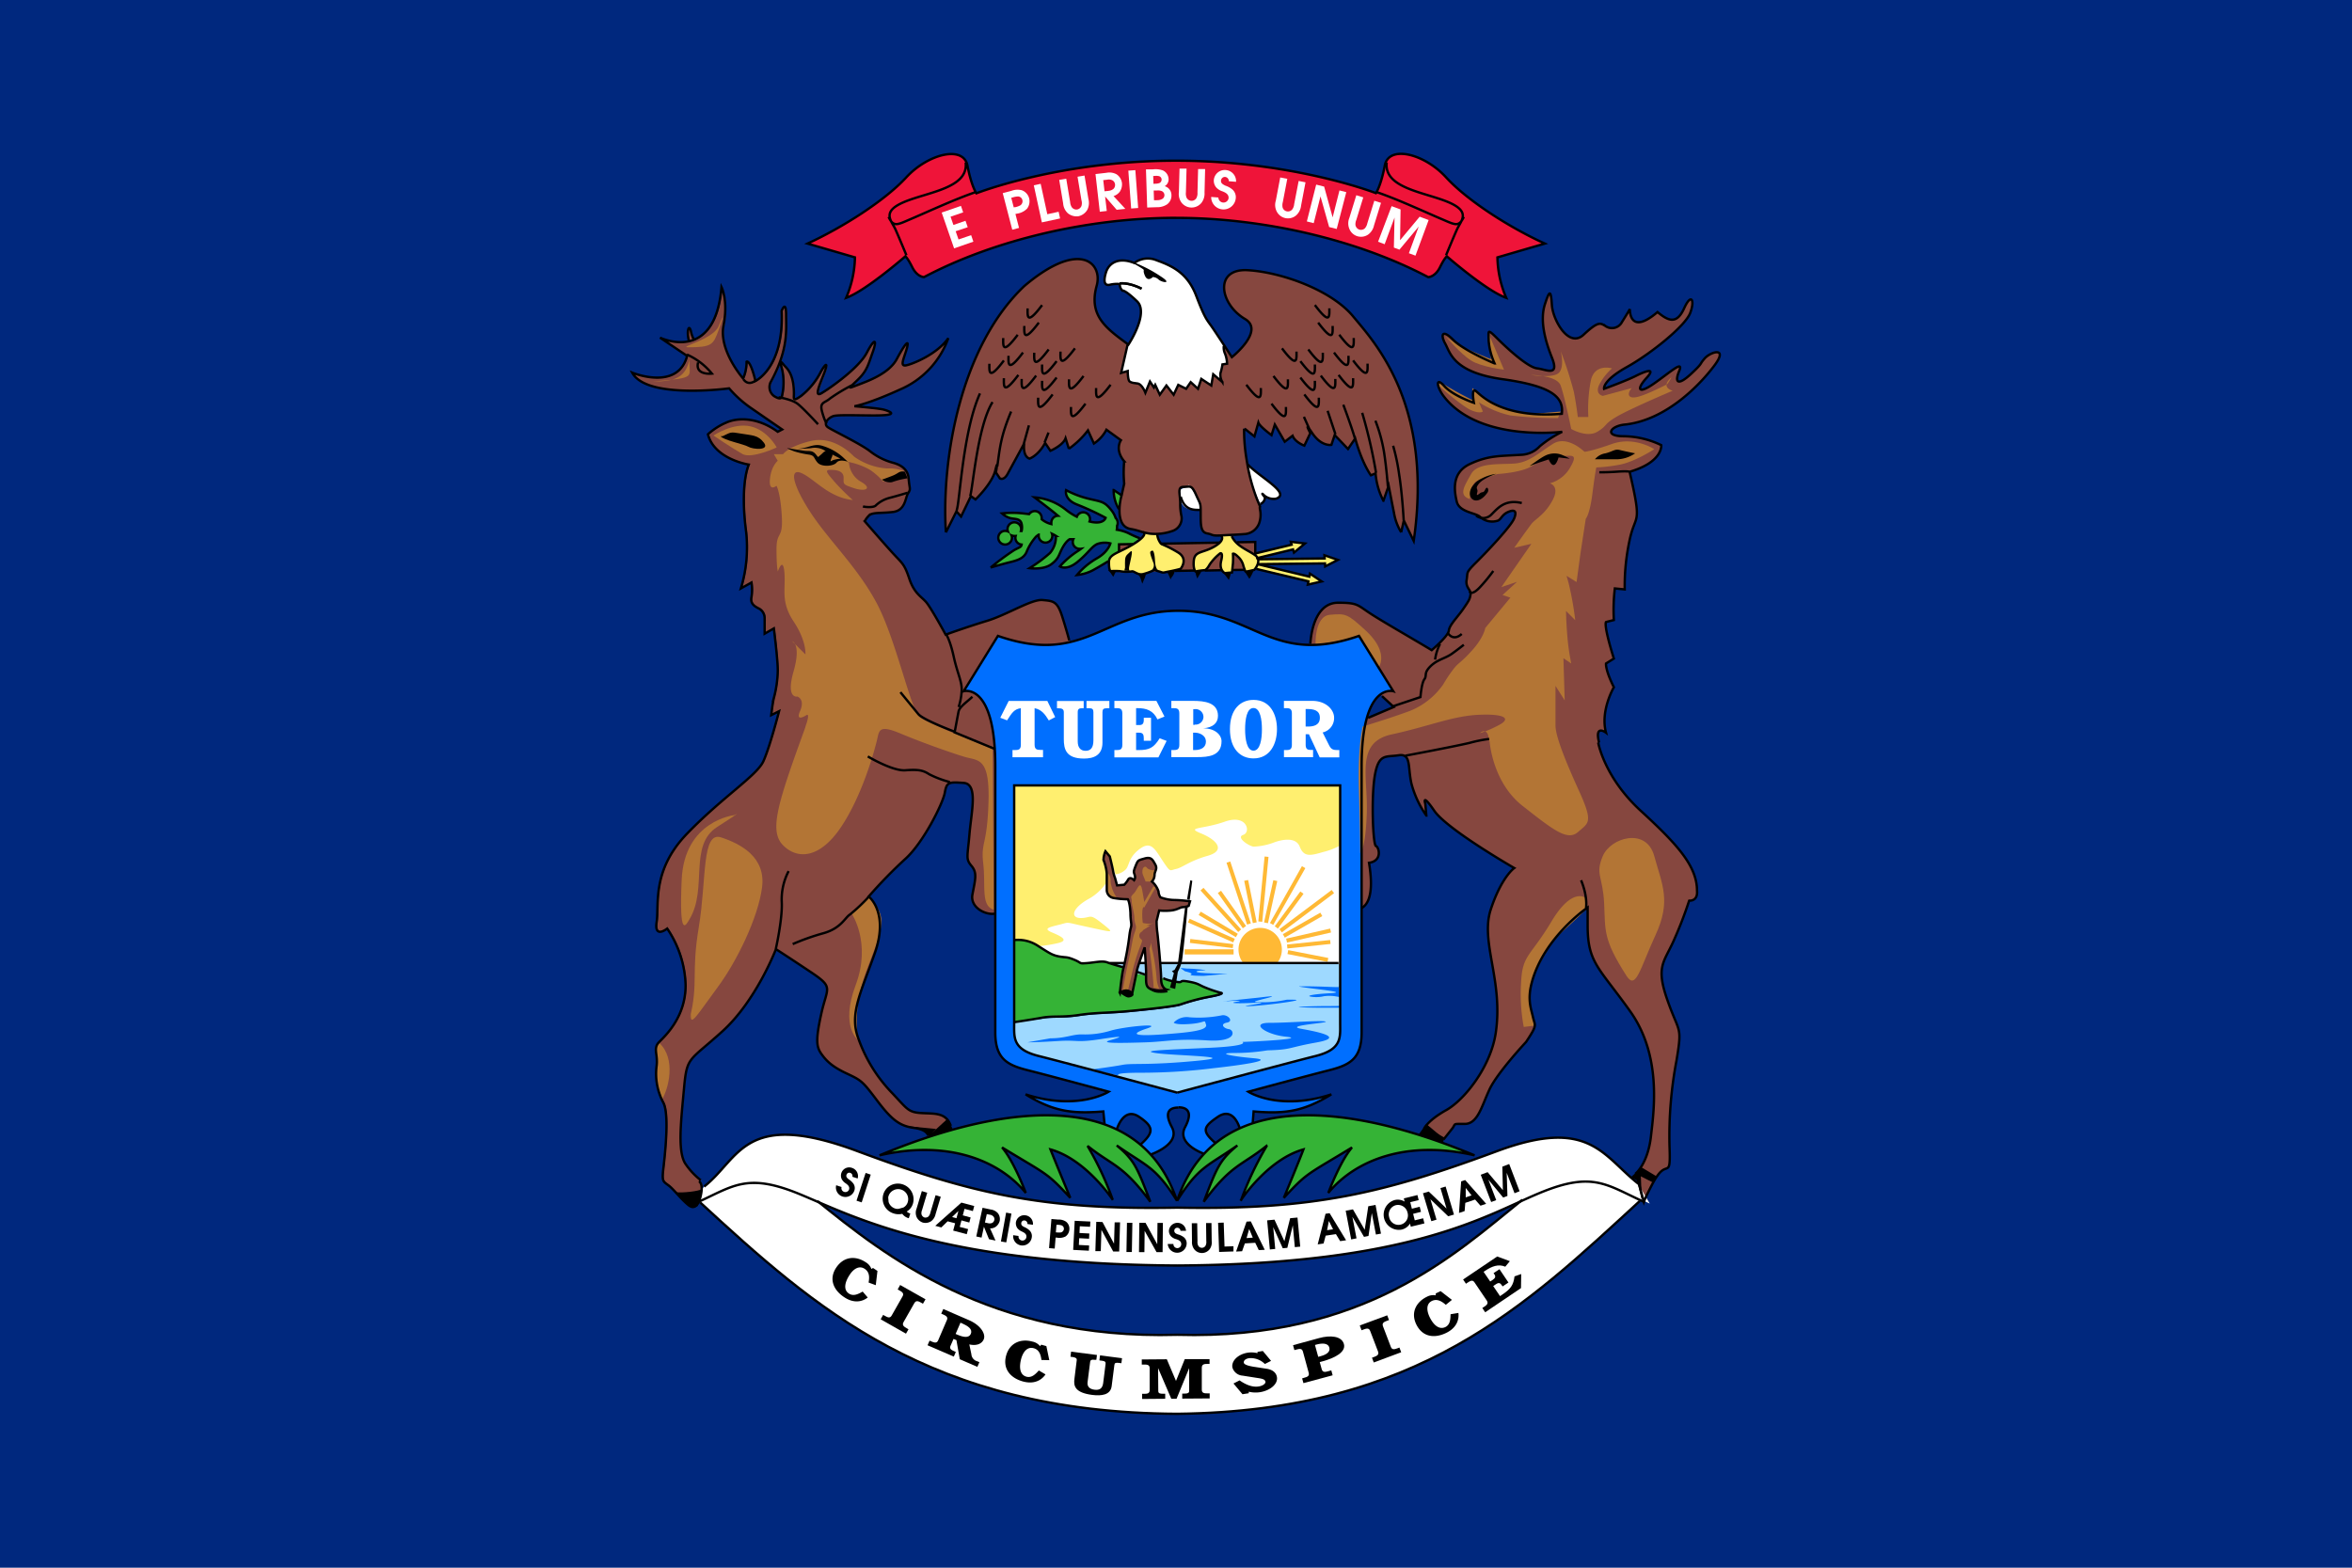 <svg xmlns="http://www.w3.org/2000/svg" width="600" height="400" viewBox="0 0 600 400"><title>flag-michigan</title><path d="M0,400.15H600V-.15H0Z" fill="#00287e"/><path d="M283.82,245.78h57.66l.4-.34v15.7c0,3.56.5,6.62-6.28,8.31s-35.3,9.34-35.3,9.34-28.53-7.65-35.3-9.34-6.28-4.75-6.28-8.31v-.26l.59-.09h0l1.8-.28,0,0,.5-.08h.1l.48-.07h.09l.46-.08.16,0,.42-.06.17,0,.42-.06.18,0,.38-.06.21,0,.39-.07.15,0,.54-.08c2.86-.5,5,0,9.41-.67s7.39-.5,12.77-1,11.43-1.17,13.12-1.69a55.54,55.54,0,0,1,7.56-2c4.36-.84,2.69-1,2.69-1a35.24,35.24,0,0,1-3.53-1.17c-2.18-.84-1.85-1.18-4.71-1.68s-.84.5-3.36,0a11.06,11.06,0,0,1-3-.83,40,40,0,0,1-4.21-.69c-1.17-.33-2-.16-2.68-.66a24.1,24.1,0,0,0-3.54-1.52s-1.54-.4-2.85-.83" fill="#9ed9ff"/><path d="M300.63,282.57c1.69,0,4,.69,1.69,5.05s5,6.89,5,6.89l2.76-2.85c-3.36-3-3.36-4,.67-6.72s5.72,3.69,5.72,3.69l3-1.35.34-3.69c8.07.67,12.78,0,19.83-4.36-13.44,4.36-21.18-.68-21.18-.68s14.8-4,20.18-5.38,8.73-2.68,8.73-9.74V195.52c0-21.52,8.07-19.16,8.07-19.16l-8.74-14.12c-22.19,7.73-26.9-6.4-46.06-6.4s-23.86,14.13-46.06,6.4l-8.73,14.12s8.06-2.36,8.06,19.16v67.91c0,7.06,3.37,8.4,8.75,9.74s20.16,5.38,20.16,5.38-7.73,5-21.18.68c7.07,4.36,11.77,5,19.84,4.36l.33,3.69,3,1.35s1.68-6.39,5.71-3.69,4,3.69.42,6.8l2.52,2.95s7.82-2.7,5.46-7.07,0-5.05,1.68-5.05l-.33-3.78s-28.53-7.65-35.3-9.34-6.27-4.75-6.27-8.31V200.4h83.15v60.74c0,3.56.5,6.62-6.28,8.31s-35.29,9.34-35.29,9.34l.33,3.78" fill="#006fff"/><path d="M267.86,264.93c4,0,5.54-1,8.07-1a22.43,22.43,0,0,0,7.55-1c3.54-1,13.62-2,9.08-.5s-3,2,4,1.5,11.6-1,11.1-2.51.16-.5-3.87-.17-4.37-.33-4.37-.33a4.55,4.55,0,0,1,4-1.36,30.12,30.12,0,0,0,8.24-.49c1.51-.34,3.2,1.51,1.34,1.85s-.83,1.51.51,1.67,2.36,3.37-5.55,2.87-10.41.33-15.8.5-11.93.33-9.07-.5,4.36-1.35-2.19-.34-5.7.17-10.92.5-7.9.34-7.9.34l5.72-1" fill="#006fff"/><path d="M313,255.43c-4,.38,5.49-.62,7.46-.82s6.35-.84,2.51.12-3.64,1-.37,1a29.72,29.72,0,0,0,5.6-.64c.29-.05,2.09,0,2.09,0s2.31.05-3.57.84-10.42,1-8.48.65,6.15-.91,1.3-.69-6,0-4-.3-.54-.32-2.5-.11" fill="#006fff"/><path d="M341.48,251.68s2.69.32-2.52.12-7.06-.12-7.06-.12-2-.1,2.18.44,9.42,1.09,5.21,1.31-6.22.65-4.87.87a8.46,8.46,0,0,0,3.36-.12,10.43,10.43,0,0,1,2.69,0l1.35.23v2.18s.84.11-3,.11-9.58.21-6.72.32,4,.1,5.88.1h4" fill="#006fff"/><path d="M303,247.13c1.51,0,6.05.48,4,.48s-2.86.51.34.68,5.87.17,5.87.17L307,249s-4,0-3.19-.34-1.51-.83-1.51-.83l-1.18-.84,1.85.16" fill="#006fff"/><path d="M323.32,268c6.39-.18,5.05-.68,12.45-2s.67-2.68-3.87-3.51,7.56-1.51,6.22-1.85-9.24.34-14.29.34-1,3,4.2,3.53-5.88,1.16-11.09,1.34c0,0,2.19,1-8.4,1.5s-18.16.67-13.62,1.35,22.52.84,10.08,2-16.13.52-18.65,1-7.74,1.16-7.74,1.16,6.05,1.52,6.56,1.52-1.68-.67,5.89-.67a150,150,0,0,0,18.65-1.18c6.05-.66,16-2,10.09-2.52s-9.58-1.34-4.88-1.34a52.27,52.27,0,0,0,8.4-.67" fill="#006fff"/><path d="M286.18,126.26l-2-1.35a9.13,9.13,0,0,0,1.34,4.88" fill="#35b336"/><path d="M290.72,137.36a28.17,28.17,0,0,1-3-1.35,11.38,11.38,0,0,0-2.86-.83,4.39,4.39,0,0,0,.06-1,1.68,1.68,0,0,0,.17-.74,1.71,1.71,0,0,0-.52-1.24,6.53,6.53,0,0,0-1.05-1.94c-1.85-2.35-2.53-2.18-5.88-3a24.29,24.29,0,0,1-5.72-2.18s-.66,2.35,2.86,3.7a68.06,68.06,0,0,1,7.23,3.36s-.34,1.35-2.69,1.18a6.72,6.72,0,0,1-1.41-.24,1.54,1.54,0,0,0,.12-.61,1.74,1.74,0,0,0-3.37-.6,15.2,15.2,0,0,1-2.74-1.75,14.45,14.45,0,0,0-8.06-3.19s1.34,1,3.52,2.69c.78.59,1.65,1.3,2.47,2a1.74,1.74,0,0,0-1.69,1.74,2.58,2.58,0,0,0,0,.38,6.18,6.18,0,0,1-2.47-1.23,2,2,0,0,0,0-.32,1.75,1.75,0,0,0-1.75-1.76,1.8,1.8,0,0,0-1.45.77L261,131a24.47,24.47,0,0,0-5.38,0,5.29,5.29,0,0,0,2,1.17c1.17.35,2.68,0,3,1.51a3.89,3.89,0,0,1,0,1.8h-.19a2.54,2.54,0,0,0,.07-.47,1.74,1.74,0,1,0-3.48,0,1.64,1.64,0,0,0,.11.6,1.8,1.8,0,0,0-.73-.15,1.74,1.74,0,1,0,1.75,1.73,1.45,1.45,0,0,0-.12-.59,2.21,2.21,0,0,0,.73.15,1.87,1.87,0,0,0,.34,0,1.84,1.84,0,0,0-.07.47,1.74,1.74,0,0,0,1.59,1.73c-.12.73-.62.66-2,1.48a65.51,65.51,0,0,0-5.88,4.37s2.85-.85,4.87-1.35,3.7-1,4.37-2.86a13.45,13.45,0,0,1,2.34-3.69s.27-.23.65-.49a1.6,1.6,0,0,0,0,.3,1.74,1.74,0,1,0,3.48,0,1.58,1.58,0,0,0-.09-.52c.59.27,1,.54,1,.54a6.28,6.28,0,0,1-1.51,4.37,38.47,38.47,0,0,1-5.21,3.87s3.53.5,5.54-1,1.85-2.34,2.86-4.19,1.85-2.2,1.85-2.2.34,0,.93,0a1.78,1.78,0,0,0-.15.71,1.74,1.74,0,0,0,1.74,1.74,1.42,1.42,0,0,0,.36,0,6.87,6.87,0,0,1-.69.49,22.79,22.79,0,0,0-4.71,4s1.68,1.19,4.53-1.17,3.54-3.86,5-4.54a5.71,5.71,0,0,1,3.36-.16s-.5,2.18-3.53,3.86a19.05,19.05,0,0,0-5,4.21,11.42,11.42,0,0,0,4-1.18c1.84-1,4-2.35,4-2.35" fill="#35b336"/><path d="M258.78,239.89a9.17,9.17,0,0,1,6.05,1.51c2.69,1.69,3.53,2.35,5.38,2.68s1.84,0,3.87.85,1,1,3.19.84,3.86-.67,5.21-.18,3.86,1.19,3.86,1.19a24.45,24.45,0,0,1,3.53,1.51c.67.5,1.51.33,2.69.67a42,42,0,0,0,4.2.68,11.21,11.21,0,0,0,3,.84c2.52.49.5-.51,3.36,0s2.52.83,4.7,1.67a31.87,31.87,0,0,0,3.54,1.17s1.67.18-2.7,1a53,53,0,0,0-7.56,2c-1.68.51-7.73,1.18-13.11,1.68s-8.4.34-12.77,1-6.56.17-9.41.67-7.23,1.18-7.23,1.18l.16-21" fill="#35b336"/><path d="M277.48,292.45c6.3,5.05,8.95,4.67,16,14.25-3.28-8.57-4-10.59-8.57-14.37,7.56,5.29,9.83,5.29,15.38,14.12-12.36-36.81-62.53-17.14-75.89-11.6,17.4-4,30.51,1.26,37.31,9.59,0,0-3-8.07-6.05-11.6,11.6,7.06,11.35,6.3,17.4,12.86,0,0-4.28-10.34-5.05-12.36,9.08,2.52,15.89,12.86,15.89,12.86a81.49,81.49,0,0,0-6.43-13.75" fill="#35b336"/><path d="M323.11,292.45c-6.3,5.05-8.94,4.67-16,14.25,3.28-8.57,4-10.59,8.58-14.37-7.56,5.29-9.84,5.29-15.38,14.12,12.36-36.81,62.53-17.14,75.89-11.6-17.4-4-30.51,1.26-37.32,9.59,0,0,3-8.07,6.05-11.6-11.59,7.06-11.34,6.3-17.39,12.86,0,0,4.28-10.34,5-12.36-9.08,2.52-15.88,12.86-15.88,12.86a82,82,0,0,1,6.42-13.75" fill="#35b336"/><path d="M175.74,87c-.63-2.64,0-4.41.51-2.51A6.88,6.88,0,0,0,177,86.6" fill="#86473f"/><path d="M253.91,195.52c0-21.52-8.07-19.17-8.07-19.17l8.74-14.11c7.71,2.68,13.31,2.73,18.13,1.65l.11-.4s-.51-2-1.77-6.05-2.26-4-5-4.28-9.08,3.79-14.12,5.29S241.3,162,241.3,162s-3.78-6.8-5-8.32-3-2.26-4.28-6-1.77-3.77-4.29-6.55c-2.16-2.38-6-6.78-7-8a6.61,6.61,0,0,1,1-1.34c.88-1,2.9-.61,6.18-1s3.15-3.66,3.91-4.78.37-1,.12-3.79-2.64-3.65-4-4a16.27,16.27,0,0,1-5.93-3c-2.39-1.88-9.2-5.17-10.59-6s-.12-2.39,1.26-2.89,10,0,13.11-.25,1.14-1-.12-1.39-7.57-.89-7.57-.89,3.53-.49,12.49-4.65a22.36,22.36,0,0,0,11.47-12.74c-2.78,4-9,6.56-10.72,6.94s-.63-1.65.13-4.29-.51-1.14-2.53,2.64-7.43,5.68-10.08,6.69-2.27.88.12-1.38,2.65-3.79,3.79-7,.63-3.89-1.51.13-9.59,9.2-11.48,10.34-.5-2,.63-4.91.63-3-.75-.63a18.64,18.64,0,0,1-5,6.17c-2.28,1.65-1.89.76-1.89-.51,0-5.29-1.89-6.54-2.52-7.3s-1.26-1.65-.51,1a14.93,14.93,0,0,1,0,6.81c-.25,1.13-1.13.63-2,.12a2.82,2.82,0,0,1-.88-3.64c4.54-8.33,3.91-13.25,3.91-17.15s-1.14-1-1.14-1c.63,14.5-6.68,17.9-6.68,17.9-1.39-5.68-2.27-4.91-2.27-4.91a10.43,10.43,0,0,1-.88,4.28s-6.3-7.06-5-13.49-.5-9.84-.5-9.84c-1.65,19.8-15.76,12.87-15.76,12.87l6.93,4.66c-2.39,9.07-14,4.28-14,4.28,3.66,7,24.72,4,24.72,4a29.17,29.17,0,0,0,5.92,5.17l7.69,5.29-1.13.59c-5-3.7-10.09-3.7-13.11-2.36a16.89,16.89,0,0,0-4.71,3c1.68,6.39,10.42,7.73,10.42,7.73-1.34,3.37-1.68,9.75-.67,17.15a36.14,36.14,0,0,1-1.34,14.45l2.68-1.69a12,12,0,0,1,0,3.7c-.32,1.68.67,2.36,2,3a2.77,2.77,0,0,1,1.35,2.36v4l2.35-1.35s1,7.74,1,10.77a29.17,29.17,0,0,1-1,7c-.34,1.34-.67,4.36-.67,4.36l2-1s-2.36,9.07-4,12.76-10.42,9.09-19.5,18.51-7.06,18.13-7.72,22.51,2.69,1.68,2.69,1.68a27.07,27.07,0,0,1,4.69,14.45c0,8.07-5,12.78-6.72,14.46s-.33,3-.66,6.05a15.76,15.76,0,0,0,1.67,9.41c1.68,3,.34,14.12,0,17.15s0,3,1.34,4,3,3.35,5,5,3-1,3.36-3.34-.67-2.7-.67-2.7l.5-.26a18.16,18.16,0,0,1-3.78-4c-2.27-3-1.26-11.09-.51-19.41s1.26-6.81,9.84-14.62S198,242.16,198,242.16s2.78,1.77,8.83,5.8,4.29,3.78,2.77,10.6-1.26,8.57,0,10.32,2.77,3.27,6.56,5.05,4,2,7.81,7.05,5.8,6.32,9.33,6.82,3.52,2,3.52,2l5.8-2.51c-1.26-3.53-4.29-3-7.56-3.29s-3.53-1-7.3-5a38.2,38.2,0,0,1-8.58-13.61c-2.52-6.3.25-11.34,4-21.93s-1.51-14.63-1.51-14.63a122.65,122.65,0,0,1,9.32-9.58c4.54-4,9.59-14.12,10.09-16.88s1-2.78,4.79-2.53,2,7.31,1.51,13.11-1,6.3.51,8.07,1,3.27.25,7.31c-.64,3.39,3.56,5.36,5.8,4.84V195.52" fill="#86473f"/><path d="M414.76,108.27c10.59-1.26,19.17-10.33,22.7-15.13s-1-3.53-2.52-1.75-.26,1-3.54,4-4.28,2.28-3-.74-2.52.49-6.56,3.27-4.28,1.26-1.76-1.52-.25-1.75-2.77-.49-8.07,3.27-8.07,3.27-.5-2,5.81-5.54,14.87-10.6,16.12-13.88.25-5.29-1.5-1.25-3.79,3.53-6.81,1c-7.32,6.3-7.06-.76-7.06-.76s-.75,1.27-2,3.29a2.88,2.88,0,0,1-4.29,1c-1.25-.76-1.76-1.26-5.54,2.27s-7.82-3.79-8.07-7.57-.5-4-1.76-.24-.25,8.56,1.76,13.61-1.51,3-3.78,2.77-7.31-4.79-10.09-7.56-2.26-2-2.26.5a17.25,17.25,0,0,0,1.51,5.8s-7.82-3.27-10.58-6.06-3.28-1.25-2,1,2,7.3,14.62,9.07,15.62,4.54,15.13,8.83c-15.38,1.26-20.68-4.79-21.93-5.8s-.51,3-.51,3-5.29-1.76-7.57-4.29-2,.25,0,2.78c9.08,11.6,30.1,8.9,30.1,8.9a29.13,29.13,0,0,0-5.72,3.7,6.7,6.7,0,0,1-4.87,2.18c-5.38.34-8.24.18-12.95,2.36s-4,6.73-3.36,9.59,5,2.85,6.05,4a4.69,4.69,0,0,0,4.54.84c.84-.51,1-1.51,2.52-2.19s2.35-.33,1.51,1.68-6.72,8.24-9.59,11.1-2.17,2.52-2.51,4.53,1.18,2.51,1,3.71-.33,1.5-1.85,3.69-3.53,4-3.69,5.55-4.38,5-4.38,5c-5.54-3.36-12.94-7.57-16-9.58s-3-2.52-7.91-2.52-6.72,5.55-7.06,10.42l.41.3a36.93,36.93,0,0,0,12-2.32l8.74,14.11a4,4,0,0,0-3.39.94l.46.34,3,2.77L349,183.15h-.26a46.17,46.17,0,0,0-1.34,12.35v36.2c2.84-1.64,2.59-7,1.86-11.5,3.52-.5,2.51-4,1.76-4.28s-1.26-12.61-.25-18.16,2.77-4.52,6.05-5,2.27,3,3.28,7.32a25.63,25.63,0,0,0,3.78,8.06l-.26-3s-1-3,2.28,1.78,20.41,14.62,20.41,14.62-3.27,2.26-6,10.59,3.28,18.15,1.27,31.51c-1.32,8.76-8.07,17.14-12.61,19.66s-5.55,4.54-5.55,4.54l5,2.77a15.69,15.69,0,0,1,2-2.51c1.26-1.27,0-1.27,3.27-1.27s4.29-4.53,6.31-8.82,9.33-12.1,9.33-12.1c3-4.54,2.26-4,1.76-6.31s-1.51-4.53-.25-9.07c3.19-11.48,14.12-18.91,14.12-18.91v4.54c0,9.58,2.77,10.59,10.84,21.94s6.05,25.21,5.3,32-3.79,9.33-3.79,9.33l2,7.31a19.42,19.42,0,0,1,1-2.26c.76-1.52,2.27-4.79,3.78-5.8s2,.51,1.76-6.05a102.87,102.87,0,0,1,1.77-21.94c1.51-9.07.75-6.8-2.28-15.37s-1-9.59,1.52-15.13a102.65,102.65,0,0,0,4-10.34s2.27.25,2-2.53c0-6.3-5-11.84-14.37-20.41s-10.84-17.4-10.84-17.4H408c-1.26-4.8,1.76-2.51,1.76-2.51-1.51-5.56,2-11.6,2-11.6-2.27-4.54-2-6.06-2-6.06l2-1.26c-2.76-8.83-2-9.32-2-9.32l2-.52a47,47,0,0,1,.25-8.06l2.53.26a55,55,0,0,1,1.26-12.61c1.51-7.06,3.28-3.28,0-17.4,8.57-2.52,8.07-6.8,8.07-6.8a22.73,22.73,0,0,0-9.58-2.27c-5.3,0-3.28-2.77.5-3" fill="#86473f"/><path d="M317.44,109.28l2.53,2,1-3.52c.33,1,3.37,3.18,3.37,3.18l.83-2.69,2.52,4.37,2-1.51c.67,1.68,3,2.53,3,2.53l1.51-3.2s-1.84-3.52.51,0,4.87,3,4.87,3l.84-2.52,3.37,3.53,1.84-2.68c1.86,6.54,4,9.41,4,9.41l1.18-.5a18.57,18.57,0,0,0,2,7l1.34-3.86s.68,3.53,1.35,6.89a14.28,14.28,0,0,0,1.84,5l.67-3,2.52,5.21c5-34.78-9.91-50.59-15.46-57.31s-18.31-11.27-26.89-11.77-7.22,8.58-.67,12.43c5.11,3-3.36,9.76-3.36,9.76s-.87-1.32-1.91-2.93l-.11.07a3.72,3.72,0,0,0,.34,2,8.1,8.1,0,0,1,.5,2.53l-1.18.17a13.57,13.57,0,0,1-.5,2.18,3.43,3.43,0,0,0,.5,2.35l-2.35-2-.5,2.85-2.52-1.68-.84,2.53-1.86-1.69-1.17,1.69-2-1-1.18,2.52-1.83-2.36-1.69,2.36-1.17-2.52-.34.67-1-1.52-1.18,2.86s-.84-2.18-2-2.35-1.52-.16-2-.51-.51-2.68-.51-2.68l-1.68.5,1.68-7.39.17.16c-5.71-4.19-10.25-7.4-8.07-15.12,1.52-5.72-4.37-11.77-18.49.16-16.3,15.47-21.18,44.21-20,62.86l2.69-5.38,1.18,1.35,2.51-5.21,1.17.84s4.21-4,5.05-7.4.17.5.17.5l1,1.52s1,.66,2-1.18l4.21-7.73s-.51,3.19,1.34,3.87c0,0,2.18-.67,4-4l1.34,2s3.2-1.35,3.87-3.2l.84,2.69a22,22,0,0,0,4.87-4.7l1.52,3.35a9.31,9.31,0,0,0,3.19-3.52l3.7,2.68s-1.68,2.36.84,5.39a29.81,29.81,0,0,0,0,5.71s-.34,1.51-.67,3a13.75,13.75,0,0,0-.51,4.69c.17,1.85.84,3.53,2.86,3.87s2.69.84,4.87,1.19a13,13,0,0,0,5.72-.68,3.37,3.37,0,0,0,2.35-3.7,14.14,14.14,0,0,1-.33-3.36c0-2.36-.84-4.21.84-4.21s2-.67,3.19,2,1.18,2,1.18,4.86,0,4.71,1.67,5.06.84.67,3.86.48,3.54-.15,5.55-.33a4.21,4.21,0,0,0,3.87-2.85,6.5,6.5,0,0,0,.17-3.53c-.17-1.34.5.5-.68-2.34a48.21,48.21,0,0,1-2.69-10.09,44.85,44.85,0,0,1-.67-8.07" fill="#86473f"/><path d="M285.43,146v-7.05l34.79-.63v7.06l-34.79.62" fill="#86473f"/><path d="M291.55,135.77s1.52.58-2.35,3-6.38,2.53-6.38,4.71.42,2.27.42,2.27a17.58,17.58,0,0,1,2.35,0,9.3,9.3,0,0,0,3,.08c.58-.24,1.51,1,2.93.68a15.32,15.32,0,0,0,2.95-1.09,6.18,6.18,0,0,0,1.17.41c1.27.42.76.33,2.53,0s2.94-.67,2.94-.67,2.1-2.51-.67-4.19-4-1.94-4.38-2.28a4.7,4.7,0,0,1-.92-2.27" fill="#ffef6f"/><path d="M311.39,136.6s1.43,1.09-1.59,2.86-5.05,1.09-5.3,3.61c-.21,2.14.42,2.77.42,2.77a21.09,21.09,0,0,1,2.44-.34s.5-.16,1.18-1.42a12.87,12.87,0,0,1,2.68-2.86s.84-.43.26,1.94.92,3.1.92,3.1l1.85-.16s.16-1.52.24-2.35a20.56,20.56,0,0,0,0-2.44s.34-.17,1.18.67a4.59,4.59,0,0,1,1.51,2.53c.51,1.49.42,1.33.76,1.33s2-.41,2-.41,2.1-2.36.25-3.71-4.79-2.26-6-4.86" fill="#ffef6f"/><path d="M320.49,142.36l9.42-2.28.24.81,2.79-2.33-3.6-.43.21.74-9.35,2.26" fill="#ffef6f"/><path d="M320.55,145.06l13.28,3.16-.16.84,3.55-.81-3-2-.14.77-13.22-3.18" fill="#ffef6f"/><path d="M320.8,143.78l17.2-.19.05.77,3.24-1.67-3.43-1.19.05.82-17.13.21" fill="#ffef6f"/><path d="M341.88,245.94V200.4H258.72l.06,39.49a9.17,9.17,0,0,1,6.05,1.51c2.69,1.69,3.53,2.35,5.37,2.7s1.85,0,3.87.83,1,1,3.2.85,3.86-.68,5.21-.19l59.39.35" fill="#ffef6f"/><path d="M285.68,253.33c1.34-.66,2-.83,3.19.17,0,0,1-4.69,1.17-5.71s2-6,2-6,.17,2,.33,5.39-.49,4.86,1.68,5.37a6.7,6.7,0,0,0,3.54,0s-1.35-.35-1.35-2.69-.84-11.1-1-12.11a22.34,22.34,0,0,1-.16-2.69l.66-2.68a14.93,14.93,0,0,0,3,0c1.68-.18,2.35-.85,3-.85a5,5,0,0,0,1.52-.33l.34-1.16a31.25,31.25,0,0,0-4-.34,10.63,10.63,0,0,1-3.53-.68,2.93,2.93,0,0,1-.5-1.51,5.71,5.71,0,0,0-1.68-2.52,2.57,2.57,0,0,0,.67-1.68c0-1,.84-1.51.17-2.69s-1-2-2.7-1.51-1.67.34-2.34,2-.34,1.5-.17,2.34a1.34,1.34,0,0,1-.17,1.19s-1-1-1.51-.18a6.78,6.78,0,0,1-1,1.34l-1.84.17-.51-1.85a9.66,9.66,0,0,1-.51-1.84c-.17-1-.84-3.7-.84-3.7L282,217.2a6,6,0,0,0-.5,2.2,12.2,12.2,0,0,1,.84,3.51v4.21a2.09,2.09,0,0,0,1.67,2,22.72,22.72,0,0,0,3.7.33s.51.67.67,3.52a16,16,0,0,0,.17,2.37c.17,1.51-.17.83-.5,3.86a72.71,72.71,0,0,1-1.51,8.06c-.34,1.34-.84,6.05-.84,6.05" fill="#86473f"/><path d="M222,228.8l-4.71,4.37s5.05,7.39,1,18.15.67,14.11.67,14.11-2-7.72,2.7-19.49,3.68-12.11.33-17.14" fill="#b37535"/><path d="M168.85,280.58c1.68-2.7,3.7-10.44-.67-14.46l-1,1,.34,9.73,1,2.37" fill="#b37535"/><path d="M175.91,260.06c2.36-9.41.34-11.44,2.36-23.53s.67-24.54,5.71-22.86,11.43,5.05,10.42,12.77S188,245.27,183,252s-7.07,10.42-6.73,6.72" fill="#b37535"/><path d="M175.91,234.51c4.68-7.79-.33-18.82,7.07-23.53s4.37-3,4.37-3-12.78,1.35-13.45,16.48,1,11.76,2,10.08" fill="#b37535"/><path d="M205.5,185.42c-7.05,19.39-9.42,26.56-5.72,30.27s9.41,3.36,14.8-4.71,8.4-19.16,9.07-21.85.34-4.37,6-2,13.11,5,16.47,6,6.38,0,6.05,11.43-2,10.08-1.34,15.81-.67,10.75,2.69,11.75l-.33-41s-16.15-6.38-18.5-8.07-6.05-19.84-11.09-29.24-12.44-16.14-17.14-23.53-5-11.1-1.68-9.42,6.72,6.06,12.77,6.73a57.9,57.9,0,0,1-4.71-4.71c-1.68-2-2.69-3-1-3s3.37.34,3.37,2-.34,1.69,2.68,2.69,4.71,0,1.68-1.68a6.11,6.11,0,0,1-3-5,18.17,18.17,0,0,1,5.38,2,16.28,16.28,0,0,1,3.36,3l5.38-2.68a10.59,10.59,0,0,0-4.37-.68,16.33,16.33,0,0,1-8.41-3c-1-1-5.37-5.37-11.09-4s-7.06,3.36-7.06,3.36h-2.35l1,1.68s-1.68,1.34-2,4.7,1.68,1.68,1.68,1.68,1,1.68,1.35,7.74-1.35,3.69-1.35,8.4.34,5.71.34,5.71,1.34-4,1.68.34-1,7.39,2.35,12.44,3,8.39,3,8.39l-3.37-3.36s2.36.67.34,7.74,1,6.38,1,6.38,2,.67.67,3.7,1.68,1,1.68,1,1-.66-.33,3" fill="#b37535"/><path d="M182,111.13s5-3.35,9.42-2.35,6.72,5.38,6.72,5.38-6.39,3-8.74,1.68-7.4-4.71-7.4-4.71" fill="#b37535"/><path d="M166.5,97.35c5.72,0,8.4-1,9.41-5.71-.33,4.71,2.36,4.71-9.41,5.71" fill="#b37535"/><path d="M175.58,88.61c-2.71,0,6.38-2,7.73-5.37s1.34-2.7,0,1-1.68,4.37-7.73,4.37" fill="#b37535"/><path d="M414.93,249c-6-9.38-5.38-11.42-5.71-18.47s-2.35-7.41-.34-12.12,11.1-7.39,13.12,0,4.36,11.43.33,20.17-5,14.13-7.4,10.42" fill="#b37535"/><path d="M404.51,229.14s-3.36-3-8.74,6-7.4,8.4-7.73,15.46a45.91,45.91,0,0,0,.67,11.43l2.69-.33s-2-7.4-.67-11.1,4.37-9.74,8.07-13.1,6.05-5.72,6.05-5.72l-.34-2.68" fill="#b37535"/><path d="M380,189.13s.67,10.42,8.4,16.48,11.43,9.06,14.13,6.7,4-2.34.33-10.41-6.05-14.12-6.05-16.81V175l2.35,3.71-.33-10.77,2,1.35a58.08,58.08,0,0,1-1-7c-.33-4-.33-6.4-.33-6.4l2.35,2.36a80.66,80.66,0,0,0-1.68-9.41c-1-3.69-.67-2-.67-2l2.69,1.67,1-7.39,1.34-8.74s1-1,1.69-6.38,1-6.73,1-6.73a41,41,0,0,0,5.71-.66c4-.67,9.08-4,9.08-4s-5.05-3.35-10.76-1.34-7.06,2-7.06,2-4.37-4.36-8.06-2-6.05,4.71-9.75,5-9.42-.33-11.09,2.68-3.37,5.39-.34,6.39c0,0,0-4,2-4.71l5.05-1.68s6.05-.33,8.74-2,4.36-3,7-2.68,5.05-1,3,2.68a8.61,8.61,0,0,1-5.37,4.37s2.68.67.66,4.38-4.36,4.69-5.37,6-4.37,6.06-4.37,6.06l4.37-1L383,149.8l4-1.35-3.7,3.37,2,.67-6.4,7.73s-.33,2.35-3.35,5.71-3.37,3-4.71,4.71a37.5,37.5,0,0,0-2.68,4,18.93,18.93,0,0,1-8.41,6.72c-5.38,2-12.1,4-12.1,4s-1.34,4.71-1,16.14.34,16.13.34,16.13,1.34-.67,1.68-10.09-3-18.13,6.38-20.16,15.47-4.7,22.19-5,8.41,1,5,2.69a27.25,27.25,0,0,1-4.7,2s2-2,2.35,2" fill="#b37535"/><path d="M335.6,164.58s-.34-7.39,3.69-7.72,4.37-.33,9.08,4,4.37,7.74,3.36,9.42l-4.7-7.74-11.43,2" fill="#b37535"/><path d="M390.39,95.67s6.73,0,7.73,2.69,2.7,11.09,2.7,11.09,4,2.36,6.72.68,1.34-1.68,4.7-3.71,14.45-6.72,14.45-6.72S424,99,425.68,97s-.33,1-.33,1-5.71,3-8.06,3.36-2-1.34-1-2.35l-7.4,2s-2-.34-1-2.69A14.21,14.21,0,0,1,411.23,94s-4.36-1.35-5.38,3a38.18,38.18,0,0,0-.66,9.4H402.5s-.34-3-1-6.38a96.51,96.51,0,0,0-3.36-10.43s1,3.71-.34,5.4-7.39.66-7.39.66" fill="#b37535"/><path d="M368.88,85.92s3.69,4.36,6.39,6.06,8.4,2.34,8.4,2.34l-4-9.41.67,6.72s-8.74-3.36-11.43-5.71" fill="#b37535"/><path d="M367.19,97.35a95.62,95.62,0,0,0,8.41,4.71V99a25.86,25.86,0,0,0,8.06,5c5,2,6.39,1.68,14.46,1l-.67,1.68a103,103,0,0,1-12.1-.67,24.32,24.32,0,0,1-8.07-3.37l1,2.36s-.67.66-3-.34-8.41-6.38-8.41-6.38" fill="#b37535"/><path d="M286.35,253s1-5.54,1.51-7.73.84-4.2,1.18-5.88,1-2.36.67-3.37a6.46,6.46,0,0,1-.34-2.18c-.17-1.51-.67-3-.67-4s-.5-.83.5-1.83,1.68-3.71,2.19-.85.51,3,.51,3l2.34-4,.51.34-2.85,5.05s-.51-.69-.51,1.84.66,3.87-.17,4.36a1.12,1.12,0,0,0-.16,1.86c.49.33.33.5-.51,2.69a49.85,49.85,0,0,0-1.85,6.39c-.34,1.5-1,4.19-1,4.19l-1.34.17" fill="#b37535"/><path d="M294.25,252s.16.68-.17-2.85-.84-7.07-.84-7.07l.67-2.18s-.5.5.17,3a50.9,50.9,0,0,1,1,7.06,8,8,0,0,0,.66,2.36l-1.51-.33" fill="#b37535"/><path d="M294.41,222.06s-1.34,0-1.84-.66-1,.16-1,.16a2.56,2.56,0,0,0,0,1.69c.35.83.68,1.68.68,1.68h1.51l1-1.34-.34-1.53" fill="#b37535"/><path d="M291.06,235.36a7.61,7.61,0,0,0,2.51.33l.84-.18-2,.68h1l-2.68,1.67" fill="#b37535"/><path d="M282.31,222.4a3,3,0,0,1,1,2.53,8.79,8.79,0,0,0,1.51,4s-2,.69-2.35-1a35.19,35.19,0,0,1-.17-5.56" fill="#b37535"/><path d="M287.86,87.93s5.38-8.05,2.18-11.08-3.69-2.7-3.69-2.7a2.08,2.08,0,0,1-.67-1.68,7.54,7.54,0,0,0-2.53.17c-1.51.33-1.68-1-1-3.18s3-4,7.22-2.36a5.75,5.75,0,0,1,5.72-.67c4.2,1.51,7.9,3.36,10.08,9.07s2.69,6.06,3.87,7.74c.63.89,2.08,3.1,3.3,5l-.1.07a3.7,3.7,0,0,0,.33,2,7.93,7.93,0,0,1,.5,2.51l-1.18.17a13.57,13.57,0,0,1-.5,2.18,3.43,3.43,0,0,0,.5,2.35l-2.35-2-.5,2.85-2.52-1.68-.84,2.53-1.85-1.69-1.18,1.69-2-1-1.17,2.52-1.84-2.36-1.68,2.36-1.18-2.52-.34.67-1-1.51-1.17,2.85s-.84-2.18-2-2.35-1.52-.16-2-.5-.49-2.69-.49-2.69l-1.69.5,1.69-7.39.16.16" fill="#fff"/><path d="M318.29,118.54c3.52,3.52,11.08,7.39,7.22,8.73a3.74,3.74,0,0,1-3-.83c-1.17-1.18.17.49.17.49a1.78,1.78,0,0,1-1.17,1.68,34.66,34.66,0,0,1-3.19-10.07" fill="#fff"/><path d="M306.18,130.12c-1.68,0-5,.28-5-3.35,0-1.35-.84-1.68.67-2.19s1.18-1.84,2.52.68c0,0,2,2.68,1.85,4.86" fill="#fff"/><path d="M282.27,217.54l-.12-.17,0,0,.14.15" fill="#fff"/><path d="M282.31,223.25v-.34a12,12,0,0,0-.84-3.53,2.57,2.57,0,0,1,.15-1.14l-.48.81,1,2.68.16,1.52" fill="#fff"/><path d="M290.68,245.65h1.64c-.14-2.48-.26-3.92-.26-3.92s-.78,2.14-1.38,3.91" fill="#fff"/><path d="M288,239.22c.33-3,.67-2.36.5-3.86a16.34,16.34,0,0,1-.17-2.37c-.16-2.85-.67-3.52-.67-3.52a22.72,22.72,0,0,1-3.7-.33,2.09,2.09,0,0,1-1.68-2v-2a13.07,13.07,0,0,1-4.87,4.39c-4,2.35-4.36,4.71-1.68,4.71s2-1.35,5.38,1.34,3,2.36-3.37,1-4.69-1.35-7.39-.67-4.37,1-2,2,4.37,2,1.68,2.69a34.4,34.4,0,0,1-5.21.83c2.69,1.69,3.53,2.35,5.38,2.7s1.85,0,3.87.83,1,1,3.19.85,3.87-.68,5.21-.19l4.42,0c.39-1.73.88-4.23,1.13-6.4" fill="#fff"/><path d="M337.61,217.37c-3.36,1-5,1.35-6.05-1.35s-5-1.68-6.72-1a16.64,16.64,0,0,1-5,1c-1,0-4.71-2.35-2.69-3s1-5.38-4.7-3.37-10.09,1.35-6.05,3,6.38,4.38,1.68,5.71-6.39,3-8.07,3.36-1.35,1-3.36-2-3-5.38-6.05-3-2.36,4.37-3.7,5.37a4.34,4.34,0,0,1-2.35,1l-1.15-3.71c.21.87.53,2.22.64,2.86a9.63,9.63,0,0,0,.51,1.85l.5,1.86,1.85-.18a7.33,7.33,0,0,0,1-1.35c.5-.83,1.51.18,1.51.18s.34-.33.17-1.17-.5-.67.17-2.36.67-1.51,2.35-2,2,.33,2.69,1.5-.17,1.68-.17,2.7a2.57,2.57,0,0,1-.67,1.68,5.66,5.66,0,0,1,1.68,2.51,2.87,2.87,0,0,0,.5,1.51,10.59,10.59,0,0,0,3.54.69,32.13,32.13,0,0,1,4,.33l-.33,1.17a5,5,0,0,1-1.52.33c-.67,0-1.34.67-3,.85a15.86,15.86,0,0,1-3,0l-.67,2.68a22.34,22.34,0,0,0,.16,2.69c.11.67.52,4.65.78,8l45.85.26V215.68a16.65,16.65,0,0,1-4.27,1.68" fill="#fff"/><path d="M300.3,308.13c-34.63.67-52.78-3.69-81.69-14.45s-29.92,2-39,9.08l-3.45,4.68,2-.93.41.28c28.91,26.56,58.49,53.62,121.7,53.95,61.52-.67,89.09-27.73,118-54.29l.46-.35c.69.34,1.39.67,2.13,1l-2.93-5c-9.08-7.07-12.44-17.15-36-8.41-28.92,10.74-47.06,15.12-81.69,14.45v14.8c52.92-.3,73.76-10.06,87.4-16.27-17.08,13.82-40.28,35.25-87.4,33.91C253,341.91,226.18,320.64,209,306.85c14.28,6.15,38,15.78,91.28,16.08v-14.8" fill="#fff"/><path d="M325.64,245.92a5.53,5.53,0,1,0-8.54-.26" fill="#ffb935"/><path d="M302.2,243.53h12.49v-1.31H302.2Z" fill="#ffb935"/><path d="M314.65,240.9l-11-1.32-.11,1,10.94,1.32.13-1" fill="#ffb935"/><path d="M315,239.54l-11.54-5.11-.4.93,11.54,5.1.4-.92" fill="#ffb935"/><path d="M315.77,238.26l-9.47-5.65-.52.86,9.48,5.65.51-.86" fill="#ffb935"/><path d="M316.6,237.13,307,226.53l-.75.68,9.63,10.6.74-.68" fill="#ffb935"/><path d="M317.88,236.28l-6.39-9-.82.57,6.38,9,.83-.59" fill="#ffb935"/><path d="M319.09,235.59l-5.25-15.78-.95.31,5.24,15.79,1-.32" fill="#ffb935"/><path d="M320.59,235.35l-2.19-10.82-1,.21,2.2,10.8,1-.21" fill="#ffb935"/><path d="M322,235.2l1.6-16.56-1-.1L321,235.1l1,.1" fill="#ffb935"/><path d="M323.46,235.56l2.37-10.76-1-.22-2.37,10.78,1,.2" fill="#ffb935"/><path d="M324.8,236,333,221.5l-.88-.49-8.15,14.5.88.5" fill="#ffb935"/><path d="M326,236.94l6.53-8.88-.81-.6-6.53,8.88.81.6" fill="#ffb935"/><path d="M327,237.89l13.32-10-.6-.81-13.33,10,.61.81" fill="#ffb935"/><path d="M327.75,239.24l9.57-5.5-.5-.87-9.57,5.48.5.89" fill="#ffb935"/><path d="M328.32,240.5l11.23-2.57-.22-1-11.23,2.57.22,1" fill="#ffb935"/><path d="M328.43,242l11-1.15-.11-1-11,1.15.1,1" fill="#ffb935"/><path d="M328.44,243.43l10.22,2,.19-1-10.22-2-.19,1" fill="#ffb935"/><path d="M300.05,55.59c22.18,0,46.14,5.54,64.29,15.12,0,0,1.76,0,3-2.52s1.77-2.77,1.77-2.77S379.22,74.24,384.25,76A27.06,27.06,0,0,1,382,65.67l12.1-3.52c-8.82-4-19.66-10.85-25.21-16.91s-14.62-8.31-15.63-3S351,49.28,351,49.28,329.79,41,300,41s-50.92,8.32-50.92,8.32-1.26-1.76-2.28-7.05-10.08-3-15.62,3S214.82,58.1,206,62.15l12.1,3.52A27.16,27.16,0,0,1,215.84,76c5-1.77,15.11-10.59,15.11-10.59s.51.25,1.77,2.77,3,2.52,3,2.52c18.15-9.58,42.1-15.12,64.29-15.12" fill="#ef1439"/><path d="M203.65,114.49c2.69-.16,4-1.5,6.39-.66a13.59,13.59,0,0,1,5.38,3.19c1.84,1.68,1,.83,1,.83s-2.18-.83-3,.17-3.87,1.18-4.88,0-.67-1.68-2-2a23.92,23.92,0,0,1-3.87-.84c-1.85-.68-1.85-.84-1.85-.84l4.37.68c1.18.15,2-.18,2.86.83s.5.84,1.17.33,1.18-1.34,1.69-1,1.84.18,1.34,1.35-.34,1.18-.34,1.18a3.86,3.86,0,0,1,1.34-.5,7,7,0,0,1,1.18-.17s-3.36-1.68-4.21-2.19a4.87,4.87,0,0,0-3.35-.5c-1.68.16-3.19.16-3.19.16"/><path d="M230.88,120.38c-1.52-.33-1.52.34-3.19,1s-2.7,1-2.7,1a3.44,3.44,0,0,0,2.53.66,20.48,20.48,0,0,1,4-1l-.67-1.68"/><path d="M184.32,111.3c2.18-1,1.85-1.17,4.71-.67s4.36.33,5.87,2.36-2.85,1.68-4,1-6.38-1.68-7.06-2.69"/><path d="M379.47,125.67c-3,4.28-6.14.93-3.53-2a5.36,5.36,0,0,1,2-1.56,11.44,11.44,0,0,1,3.79-1.21s-3.28,1.08-4.42,2.47-.19,1.25-.44,2.2-.12.89.63.31.88.07,1.39-1,1.07.11.57.81"/><path d="M390.23,118.87c2.18-1.52,3.69-2.7,5-3a5.16,5.16,0,0,1,3.54.33,11.27,11.27,0,0,1,1.68.85l-2.86-.34s-1,4-2.52.51l-2.52.83-2.35.85"/><path d="M406.87,117.19a4.29,4.29,0,0,1,2.68-1.52c2-.5,2.36-1.18,3.7-.84s3.87.84,3.87.84a8.38,8.38,0,0,1-5,1.52h-5.21"/><path d="M289.37,67a34.43,34.43,0,0,1,6.72,3.51c3.12,2,.42,1.61-.5.85a2.23,2.23,0,0,0-1.51-.67s-1.26,1.34-2-.33.17-1.26-.75-1.86-2.44-1.42-2.44-1.42l.5-.08"/><path d="M287,144.84c0-1.85-.17-2.7.67-3.45s1.35-1.52.93.68-.84,3.1-.42,3.6l-1.35-.07.17-.76"/><path d="M293.83,145.43a1.67,1.67,0,0,0,.33-2c-.42-1.18-1-2.52-.59-2.77s.68-.42.93,1,0,2.94.92,3.86l-.84-.33-.75.26"/><path d="M283.15,145.93l.84,1.26.67-1.34"/><path d="M290.21,146.43a3.53,3.53,0,0,1,.92,1.68c.35,1.18.35.68.35.68s.32-.85.49-1.18a6.41,6.41,0,0,0,.34-1.09l-2.1-.09"/><path d="M297.78,146a15.15,15.15,0,0,1,.84,1.87,2.39,2.39,0,0,1,.5-.85,3.61,3.61,0,0,0,.58-1.42l-1.67.25"/><path d="M305,145.76c-.16.43.42,1.85.42,1.85l1.1-1.85H305"/><path d="M312.24,146.35,313.5,148l.58-1.92-1.84.25"/><path d="M317.53,145.85l1.18,1.84a4.82,4.82,0,0,0,.42-.67c.33-.59.75-1.59.75-1.59l-2.35.42"/><path d="M302.82,229.47l.84-4.88.5.17-.67,4.88"/><path d="M302.32,231.48l-1.85,14.46-.84,1.52-.68.33.51.5-1,3.7,1.33.33.68-4.36a11.2,11.2,0,0,0,1-2.53c.34-1.35,1.52-14.11,1.52-14.11"/><path d="M285.68,253.33s1.84-1,3-.16-.17,1.35-.84,1.35-2.18-1.19-2.18-1.19"/><path d="M297.61,252.67l.34.5a8.87,8.87,0,0,1-2.19.16,4,4,0,0,1-2.69-1"/><path d="M243.15,288.37l-1.34-3-4.11,3.76,1.08-1.08-7.56-.74a22.9,22.9,0,0,1,4.28,1.26,11.42,11.42,0,0,1,1.48,1.21l-.31.29,6.48-1.69"/><path d="M172.22,304.18c2,.26,6.05-.26,6.8-.76l-1,4.29-1.52.5-4.28-4"/><path d="M368.12,291.57l.25-1-4.53-3.79-2,2.78,6.3,2"/><path d="M418.8,297.88l3.78,2.26-1,1.53-3-1.53.25,6.06-1.26-5.05L416,300.4l2.78-2.52"/><path d="M214.68,302.9a1,1,0,0,0,.69,1.22,1,1,0,0,0,1.22-.59c.24-.77-.33-1.22-.85-1.6a2.9,2.9,0,0,1-1-1.05,2.1,2.1,0,0,1,2.64-2.88,2.19,2.19,0,0,1,1.41,2.69l-1.35-.43a.82.82,0,0,0-.55-1,.73.73,0,0,0-.95.52c-.18.51.23.87.61,1.15A4.55,4.55,0,0,1,217.7,302a2,2,0,0,1,.22,1.86,2.42,2.42,0,0,1-4.61-1.44l1.37.45"/><path d="M220.82,299.28l1.31.43-2.31,7.08-1.32-.43,2.32-7.08"/><path d="M231.85,310.84a3,3,0,0,1-1.68-1.13,4.06,4.06,0,0,1-2.21-.1,3.92,3.92,0,0,1-2.62-4.88,3.78,3.78,0,0,1,1.88-2.29,4,4,0,0,1,5.67,4.68,3.45,3.45,0,0,1-1.58,2,1.89,1.89,0,0,0,.7.44l.21.06-.37,1.18"/><path d="M236.55,304.29l-1.33,4.45a2.15,2.15,0,0,0-.16,1,1.15,1.15,0,0,0,.77.9,1.18,1.18,0,0,0,1-.23,2.06,2.06,0,0,0,.51-1l1.33-4.45,1.32.4-1.33,4.45a3,3,0,0,1-1.1,1.77,2.63,2.63,0,0,1-2.16.36,2.7,2.7,0,0,1-1.57-1.41,2.82,2.82,0,0,1,0-2.17l1.33-4.45,1.32.4"/><path d="M245.23,306.84l3.3.88-.35,1.29-2.13-.57-.44,1.66,2,.54-.34,1.29-2-.54-.44,1.66,2.14.56-.35,1.3-3.46-.92.49-1.87-1.91-.5-1.61,1.56-1.55-.41,6.67-5.93"/><path d="M250.68,308.17l2.11.45a2.9,2.9,0,0,1,1.77.93,2.44,2.44,0,0,1,.46,2,2.68,2.68,0,0,1-1,1.46,2.39,2.39,0,0,1-1.45.42l1.39,3.11-1.66-.35L251,313l-.6,2.78-1.35-.29,1.59-7.29"/><path d="M256.66,309.4l1.36.26L256.7,317l-1.36-.24,1.32-7.35"/><path d="M259.83,315.39a1,1,0,0,0,2,.27c.11-.8-.53-1.13-1.11-1.42a3,3,0,0,1-1.18-.86,2.18,2.18,0,0,1-.38-1.5,2.14,2.14,0,0,1,2.49-1.78,2.18,2.18,0,0,1,1.85,2.41l-1.41-.2a.81.81,0,0,0-.72-.9.73.73,0,0,0-.84.68c-.08.54.38.82.8,1a4.61,4.61,0,0,1,1.34.89,2,2,0,0,1,.53,1.79,2.41,2.41,0,0,1-2.73,2,2.38,2.38,0,0,1-2-2.61l1.42.21"/><path d="M267.62,318.46l.6-7.43,1.75.15a3.26,3.26,0,0,1,2,.55,2.26,2.26,0,0,1,.83,1.95,2.35,2.35,0,0,1-1,1.82,3.41,3.41,0,0,1-2.25.27h-.26l-.23,2.81-1.38-.11"/><path d="M274.15,311.49l4,.19-.07,1.34-2.62-.14-.08,1.72,2.51.13-.07,1.33-2.51-.13-.09,1.72,2.62.14-.07,1.33-4-.21.39-7.44"/><path d="M279.7,311.75l1.55.06,2.94,5.52.16-5.44,1.38,0-.22,7.44-1.53,0-3-5.52-.17,5.42-1.38,0,.23-7.46"/><path d="M287.49,312l1.38,0-.13,7.45-1.38,0,.13-7.44"/><path d="M290.66,312l1.56,0,3,5.48.06-5.44h1.38l-.08,7.45-1.54,0L292,314.06l-.06,5.43-1.38,0,.08-7.45"/><path d="M299.34,317.46a1,1,0,0,0,2,0c0-.82-.67-1.07-1.29-1.28a2.77,2.77,0,0,1-1.28-.69,2.09,2.09,0,0,1-.58-1.44,2.19,2.19,0,0,1,4.37,0h-1.42a.8.8,0,0,0-.83-.78.72.72,0,0,0-.74.78c0,.54.49.76.93.91a4.32,4.32,0,0,1,1.45.69,2,2,0,0,1,.77,1.7,2.42,2.42,0,0,1-4.83.05h1.45"/><path d="M305.41,312.11l.07,4.64a2,2,0,0,0,.15,1,1.07,1.07,0,0,0,1.91.08,2,2,0,0,0,.19-1.12l-.06-4.64,1.38,0,.06,4.65a2.88,2.88,0,0,1-.51,2,2.49,2.49,0,0,1-3.88.12,2.94,2.94,0,0,1-.64-2.08l-.05-4.65h1.38"/><path d="M310.79,312l1.38-.05.21,6.11,2.28-.08,0,1.33-3.66.13-.26-7.44"/><path d="M318,311.7l1.08-.06,3.56,7.25-1.52.08-.91-1.87-2.64.16-.71,2-1.53.08L318,311.7"/><path d="M323.25,311.38l1.87-.18,2.53,5.49,1.47-5.86,1.87-.17.7,7.42-1.38.13-.51-5.57-1.4,5.75-1.17.1-2.43-5.38.51,5.56-1.37.13-.69-7.42"/><path d="M338.12,309.7l1.07-.15,4.2,6.91-1.51.22-1.08-1.79-2.62.39-.53,2-1.5.23,2-7.83"/><path d="M343.29,308.92l1.85-.35,3,5.21.91-6,1.85-.35,1.39,7.33L351,315l-1.05-5.48-.84,5.84-1.15.23L345,310.49l1.05,5.48-1.36.27-1.4-7.32"/><path d="M359.9,313l-.2-.79a3.47,3.47,0,0,1-2.1,1.52,3.88,3.88,0,0,1-1.84-7.53,3.29,3.29,0,0,1,2.56.39l-.2-.82,3.47-.85.32,1.3-2.15.52.41,1.67,2-.5.32,1.3-2,.5.42,1.66,2.14-.52.32,1.31-3.47.84"/><path d="M363,304.46l1.48-.43,4.53,4.33-1.55-5.22,1.32-.39,2.13,7.15-1.48.43L364.91,306l1.55,5.2-1.32.39L363,304.46"/><path d="M372.77,301.43l1-.34,5.35,6.06-1.44.49-1.38-1.57-2.5.84-.17,2.1-1.44.48.55-8.06"/><path d="M377.73,299.75l1.76-.67,3.9,4.6-.14-6L385,297l2.65,6.95-1.29.51-2-5.22.19,5.91-1.09.41L379.69,301l2,5.22-1.29.48-2.66-6.95"/><path d="M221.58,327.24c.21-1.18.33-2.63-1-3.49-1.5-1-3,.19-3.87,1.59-1.11,1.68-1.69,3.71-.14,4.72,1.18.78,2.44.08,3.5-.51l1.29,1.51c-1.4,1.11-3.57,1.55-6-.08-2.76-1.82-4-4.67-2-7.6s5.05-2.93,7.45-1.34a3.4,3.4,0,0,1,1.5,1.76l.39-.28,1.14.76-.43,3.64-1.82-.67"/><path d="M225.28,335.48l.41.24c.78.44,1.35.71,1.79-.08l2.76-4.86c.44-.77-.08-1.13-.86-1.56L229,329l.63-1.13,6.47,3.65-.65,1.13-.4-.23c-.78-.44-1.36-.69-1.8.08l-2.76,4.85c-.43.78.08,1.14.86,1.58l.41.24-.64,1.12-6.46-3.67.64-1.13"/><path d="M237.12,342.06l.43.18c.82.36,1.42.56,1.78-.26l2.21-5.13c.36-.81-.19-1.12-1-1.48l-.43-.18.52-1.19,6.51,2.82c3.15,1.36,4.37,3.62,3.81,4.92s-2.06,1.67-3.68,1.29l.53,2.5a2,2,0,0,0,1.46,1.79l.59.24-.52,1.2-4.49-1.95-.85-4.87-.74-.31-.75,1.71c-.35.82.17,1.1.88,1.41l.45.21-.51,1.18-6.7-2.89.52-1.19"/><path d="M265.68,347c-.16-1.2-.51-2.62-2-3-1.74-.46-2.74,1.12-3.18,2.72-.52,2-.44,4.05,1.35,4.55,1.38.36,2.34-.7,3.16-1.59l1.7,1c-1,1.49-2.91,2.58-5.74,1.81-3.18-.87-5.22-3.2-4.31-6.58s3.87-4.38,6.66-3.61a3.32,3.32,0,0,1,2,1.18l.3-.38,1.31.36.75,3.59-2-.05"/><path d="M279.84,345.68l-.16,1.28-.46,0c-.7-.09-1.05,0-1.12.54l-.66,5.18c-.13,1.06.47,1.75,1.76,1.91s2-.29,2.21-1.59l.63-5c.06-.5-.17-.71-.83-.79l-.75-.1.16-1.28,5.61.72-.16,1.28-.63-.08c-.84-.1-1.1,0-1.16.54l-.69,5.38c-.29,2.28-2.59,2.54-4.95,2.25-4.5-.58-4.78-2.33-4.55-4.11l.59-4.75c.07-.48-.28-.71-1.15-.83l-.45-.05.16-1.3,6.61.85"/><path d="M291.29,355.64h.47c.89,0,1.52-.05,1.52-.94l0-5.61c0-.88-.64-.93-1.53-.92h-.48v-1.3l6.39-.05,2.34,5.53h0l2.24-5.57,6.32,0V348h-.47c-.88,0-1.52.08-1.51,1l0,5.58c0,.9.64.95,1.53.94h.48v1.29l-7,.05v-1.28h.53c.87,0,1.24-.13,1.24-.72l0-5.78h0l-3.22,7.82h-1.34l-3.37-7.83h0l.05,5.84c0,.61.38.71,1.25.71h.52v1.28l-5.89.05v-1.3"/><path d="M314.67,353l1.55-.79c1,.69,2.89,1.86,4.86,1.55,1.13-.17,1.8-.76,1.74-1.18-.1-.64-.76-.8-2.14-1L317,351a2.91,2.91,0,0,1-2.62-2.11c-.27-1.69,1.49-3.37,3.93-3.75a6.58,6.58,0,0,1,2.48.12l0-.33,1.36-.22,2.1,2.52-1.58.8a5.09,5.09,0,0,0-4-1.49c-1,.15-1.45.66-1.37,1.16s1.18.8,2.31,1l3.5.54c1.54.23,2.46,1,2.64,2.15.28,1.78-1.77,3.43-4.32,3.83a7.44,7.44,0,0,1-2.87-.12l0,.39-1.6.25L314.66,353"/><path d="M332.17,351.7l.46-.14c.86-.23,1.45-.44,1.22-1.3l-1.47-5.39c-.23-.86-.86-.75-1.72-.51l-.46.12-.34-1.25,6.66-1.82c2.78-.76,5.74-.57,6.32,1.54s-2.61,3.62-5.33,4.36l-.84.23.5,1.8c.23.86.85.77,1.71.52l.74-.21.34,1.26-7.45,2-.34-1.24"/><path d="M350,346.42l.44-.15c.83-.32,1.41-.59,1.1-1.43l-2-5.23c-.31-.84-.93-.67-1.76-.36l-.44.17-.46-1.22,7-2.59.46,1.21-.45.16c-.83.3-1.4.59-1.09,1.42l2,5.24c.31.83.92.67,1.76.36l.44-.17.45,1.2-7,2.61-.45-1.21"/><path d="M368.82,332.92c-.91-.78-2.11-1.63-3.5-1-1.62.77-1.34,2.63-.62,4.13.87,1.82,2.31,3.35,4,2.56,1.28-.62,1.31-2.07,1.34-3.28l2-.33c.23,1.77-.52,3.87-3.16,5.12-3,1.44-6,1-7.56-2.15s.07-5.83,2.67-7.09a3.45,3.45,0,0,1,2.27-.37l0-.49,1.23-.59,2.9,2.24-1.5,1.21"/><path d="M378.15,333.74l.4-.27c.73-.48,1.22-.88.73-1.63l-3.13-4.63c-.49-.73-1-.43-1.79.07l-.39.27-.73-1.08,8.7-5.87,3.23,1.19L384,323.2c-1.77-.76-3.46-.08-5.16,1.06l-.37.25,1.68,2.47.67-.44c.6-.42.79-.81.42-1.36l-.23-.34,1.51-1,2.29,3.4-1.5,1-.24-.36c-.35-.5-.71-.72-1.48-.19l-.67.45,1.74,2.57.56-.38c2.16-1.45,2.85-2.41,3.14-4.66l1.7-.6-.05,3.59-9.13,6.17-.73-1.07"/><path d="M240.22,54.24l4.92-1.71.57,1.65-3.22,1.11.73,2.11,3.08-1.07.57,1.64L243.79,59l.73,2.1L247.74,60l.57,1.66-4.92,1.71-3.17-9.15" fill="#fff"/><path d="M258.24,58.65l-2.44-9.37L258,48.7a4.33,4.33,0,0,1,2.66-.16,3,3,0,0,1,1.86,2,3.09,3.09,0,0,1-.5,2.68,4.49,4.49,0,0,1-2.64,1.3l-.34.08.92,3.55-1.73.46" fill="#fff"/><path d="M263.72,47.29l1.76-.39,1.69,7.76,2.89-.63.37,1.71-4.65,1-2.06-9.48" fill="#fff"/><path d="M272,45.59l1,6a2.71,2.71,0,0,0,.4,1.26,1.45,1.45,0,0,0,1.4.6,1.49,1.49,0,0,0,1.08-.89,2.54,2.54,0,0,0,0-1.47l-1-6,1.78-.3,1,6a3.91,3.91,0,0,1-.26,2.7,3.48,3.48,0,0,1-2.32,1.69,3.54,3.54,0,0,1-2.65-.75,3.77,3.77,0,0,1-1.22-2.53l-1-6,1.77-.3" fill="#fff"/><path d="M279.47,44.41l2.78-.32a3.82,3.82,0,0,1,2.58.38,3.17,3.17,0,0,1,1.39,2.25,3.4,3.4,0,0,1-.55,2.18,3.18,3.18,0,0,1-1.6,1.13l3,3.26-2.2.24-2.95-3.39.42,3.69-1.78.2-1.1-9.63" fill="#fff"/><path d="M287.84,43.54l1.79-.13.72,9.66-1.79.13-.72-9.66" fill="#fff"/><path d="M292.34,43.22l1.75,0a5.47,5.47,0,0,1,2.6.28,2.53,2.53,0,0,1,1.42,2.13,2,2,0,0,1-1,1.88,2.35,2.35,0,0,1,1.73,2.29,2.78,2.78,0,0,1-1.11,2.34,4.54,4.54,0,0,1-2.65.73l-2.43.08-.31-9.68" fill="#fff"/><path d="M302.69,43.06l-.16,6a2.83,2.83,0,0,0,.15,1.33,1.44,1.44,0,0,0,1.26.85,1.46,1.46,0,0,0,1.24-.65,2.59,2.59,0,0,0,.3-1.45l.16-6,1.79,0-.15,6a3.9,3.9,0,0,1-.78,2.61,3.25,3.25,0,0,1-5.05,0,3.69,3.69,0,0,1-.71-2.73l.16-6,1.79,0" fill="#fff"/><path d="M310.81,50.39a1.31,1.31,0,0,0,2.6.21c.09-1.05-.78-1.46-1.56-1.78a3.55,3.55,0,0,1-1.59-1,2.65,2.65,0,0,1-.61-1.91,2.8,2.8,0,0,1,3.07-2.52,2.85,2.85,0,0,1,2.6,3l-1.84-.15a1.07,1.07,0,0,0-1-1.1,1,1,0,0,0-1,.95c-.07.7.56,1,1.12,1.28a5.5,5.5,0,0,1,1.81,1,2.63,2.63,0,0,1,.83,2.28,3.14,3.14,0,0,1-6.26-.4l1.87.15" fill="#fff"/><path d="M328.39,45.62l-1.14,5.94a3,3,0,0,0-.07,1.32,1.42,1.42,0,0,0,2.43.61,2.52,2.52,0,0,0,.53-1.38l1.15-5.94,1.75.35-1.13,5.92a3.89,3.89,0,0,1-1.19,2.45,3.22,3.22,0,0,1-5-.88,3.64,3.64,0,0,1-.26-2.8l1.13-5.93,1.77.34" fill="#fff"/><path d="M335.79,47.11l2,.5,2.17,7.85,1.74-6.87,1.74.44L341,58.42l-1.93-.49-2.21-7.82-1.73,6.83-1.75-.44,2.38-9.39" fill="#fff"/><path d="M347.78,50.34,346,56.11a2.79,2.79,0,0,0-.22,1.3,1.49,1.49,0,0,0,1,1.18,1.5,1.5,0,0,0,1.36-.29A2.71,2.71,0,0,0,348.8,57l1.79-5.78,1.71.54-1.79,5.76a3.89,3.89,0,0,1-1.45,2.3,3.21,3.21,0,0,1-4.84-1.43,3.67,3.67,0,0,1,0-2.8l1.78-5.78,1.73.54" fill="#fff"/><path d="M355,52.6l2.29.84-.13,7.85,5-6,2.29.85-3.36,9.09-1.68-.62,2.51-6.81L357,63.7l-1.42-.53.17-7.67-2.52,6.81-1.68-.63L355,52.6" fill="#fff"/><path d="M258.28,191.38h.59c.9,0,1.55-.07,1.55-1.34V180.7c-1.69.23-2.28,1.17-3.51,3.1l-1.74-.66,2.15-4.29h9.86l2,4.12-1.63.85c-.91-1.5-1.82-2.78-3.62-3.12V190c0,1.27.65,1.34,1.56,1.34h.59v1.87h-7.79v-1.87" fill="#fff"/><path d="M276.45,178.84v1.86H276c-.73,0-1.07.23-1.07,1v7.47c0,1.53.7,2.4,2,2.4s2-.78,2-2.66v-7.2c0-.72-.26-1-1-1h-.76v-1.86H283v1.86h-.65c-.86,0-1.11.27-1.11,1v7.77c0,3.28-2.3,4.07-4.72,4.07-4.63,0-5.14-2.44-5.14-5v-6.83c0-.7-.38-1-1.28-1h-.46v-1.86h6.79" fill="#fff"/><path d="M284.28,191.38h.48c.91,0,1.55-.07,1.55-1.34v-8c0-1.27-.64-1.36-1.55-1.36h-.48v-1.85H295l2.06,4-1.79.73c-1.07-2.31-2.89-2.87-5-2.87h-.45V185h.83c.75,0,1.13-.33,1.13-1.29v-.57h1.85V189h-1.85v-.64c0-.86-.19-1.41-1.13-1.41h-.83v4.43h.69c2.66,0,3.79-.55,5.32-3l1.78.66-2.1,4.21H284.28v-1.87" fill="#fff"/><path d="M298.81,191.38h.49c.91,0,1.55-.07,1.55-1.34v-8c0-1.27-.64-1.36-1.55-1.36h-.49v-1.85h5.51c3,0,6.35.43,6.39,3.78,0,1.8-1.17,3-3.75,3.22v0c3,0,4.62,1.65,4.66,3.27,0,3.82-3.39,4.08-6.27,4.08h-6.54v-1.86" fill="#fff"/><path d="M319.76,178.58c4.28,0,6,3.71,6,7.46s-1.75,7.47-6,7.47c-3.36,0-6-2.45-6-7.47s2.64-7.46,6-7.46" fill="#fff"/><path d="M327.54,191.38H328c.92,0,1.56-.07,1.56-1.34v-8c0-1.27-.64-1.36-1.56-1.36h-.47v-1.85h7.23c3.51,0,5.57,2.26,5.57,4.28a3.76,3.76,0,0,1-2.92,3.78l1.51,3c.53,1.08.88,1.48,2.09,1.48h.65v1.87h-5l-2.75-5.89h-.83V190c0,1.27.6,1.34,1.39,1.34h.5v1.86h-7.43v-1.86" fill="#fff"/><path d="M230.51,308.07a2.29,2.29,0,0,0,1.06-1.35,2.56,2.56,0,0,0-3.67-3,2.5,2.5,0,0,0-1.21,1.37l-.11.4.1,1.19a2.55,2.55,0,0,0,1.82,1.72,1.74,1.74,0,0,0,.88,0l1.13-.32" fill="#fff"/><path d="M244,310.83l.49-1.85-1.61,1.55,1.12.3" fill="#fff"/><path d="M252,312.09a1.71,1.71,0,0,0,1.14-.07,1.14,1.14,0,0,0,.51-.72,1,1,0,0,0-.22-.89,1.5,1.5,0,0,0-.95-.48l-.75-.15-.47,2.15.74.16" fill="#fff"/><path d="M269.59,314.45a3.84,3.84,0,0,0,1.07,0,1,1,0,0,0,.74-.86.92.92,0,0,0-.64-.95,3.91,3.91,0,0,0-1-.13l-.25,0-.16,1.94.26,0" fill="#fff"/><path d="M319.59,315.79l-.92-2.2L318,315.9l1.59-.11" fill="#fff"/><path d="M354.37,310.55a2.42,2.42,0,1,0,4.69-1.16,2.48,2.48,0,0,0-2.95-1.89,2.44,2.44,0,0,0-1.74,3.05" fill="#fff"/><path d="M375.39,305l-1.48-1.89,0,2.4,1.51-.51" fill="#fff"/><path d="M244.34,340.59c1.25.54,2.81.94,3.32-.27s-.75-2-2.24-2.66l-.4-.18-1.24,2.88.56.23" fill="#fff"/><path d="M336.31,346.2,337,346c1.22-.33,2.43-1,2.12-2.14-.35-1.29-2-1.14-3.3-.79l-.37.11.83,3" fill="#fff"/><path d="M340.06,313.65,339,311.54l-.46,2.34,1.57-.23" fill="#fff"/><path d="M258.93,52.88a5.17,5.17,0,0,0,1.32-.46A1.25,1.25,0,0,0,260.8,51a1.17,1.17,0,0,0-1.19-.87,5.42,5.42,0,0,0-1.32.26l-.32.07.64,2.46.32-.08" fill="#ef1439"/><path d="M282.75,48.69a2.15,2.15,0,0,0,1.37-.57,1.46,1.46,0,0,0,.33-1.1,1.35,1.35,0,0,0-.65-1,2,2,0,0,0-1.36-.17l-1,.11.33,2.84,1-.09" fill="#ef1439"/><path d="M295.13,51.07a2.46,2.46,0,0,0,1.48-.38,1.13,1.13,0,0,0-.24-1.93,2.62,2.62,0,0,0-1.27-.15l-.79,0,.08,2.48.74,0" fill="#ef1439"/><path d="M294.59,46.87a3.12,3.12,0,0,0,1.22-.18,1,1,0,0,0,.52-.91.93.93,0,0,0-.63-.83,3.1,3.1,0,0,0-1.18-.05h-.33l.06,2,.33,0" fill="#ef1439"/><path d="M304.77,184.87A2,2,0,0,0,307,183a2,2,0,0,0-2.27-2.05h-.33v4h.41" fill="#006fff"/><path d="M304.77,191.38c1.85,0,2.86-.85,2.86-2.14,0-1.69-1.71-2.3-2.81-2.3h-.46v4.44h.41" fill="#006fff"/><path d="M319.76,191.53c1.74,0,2.16-3,2.16-5.44s-.42-5.44-2.16-5.44-2.13,3-2.13,5.44.43,5.44,2.13,5.44" fill="#006fff"/><path d="M333.7,185.38c1.4,0,3-.35,3-2.24s-1.53-2.23-3.19-2.23h-.44v4.47h.62" fill="#006fff"/><path d="M178.27,301.41s1,.33.67,2.7-1.34,5-3.36,3.34-3.7-4-5.05-5-1.68-1-1.34-4,1.68-14.12,0-17.15a15.69,15.69,0,0,1-1.68-9.41c.34-3-1-4.37.67-6.05s6.72-6.39,6.72-14.46a27,27,0,0,0-4.7-14.45s-3.36,2.69-2.69-1.68-1.34-13.11,7.73-22.51,17.82-14.8,19.5-18.51,4-12.76,4-12.76l-2,1s.33-3,.67-4.36a29.28,29.28,0,0,0,1-7c0-3-1-10.77-1-10.77l-2.35,1.35v-4a2.79,2.79,0,0,0-1.35-2.36c-1.35-.67-2.35-1.35-2-3a12,12,0,0,0,0-3.7L189,150.14a36.14,36.14,0,0,0,1.34-14.45c-1-7.4-.67-13.78.67-17.15,0,0-8.74-1.34-10.42-7.73a16.89,16.89,0,0,1,4.71-3c3-1.33,8.06-1.33,13.1,2.36l1.13-.59-7.68-5.29A29.17,29.17,0,0,1,186,99.09s-21.06,2.89-24.71-4c0,0,11.59,4.79,14-4.28l-6.92-4.66S182.42,93,184.06,73.24c0,0,1.76,3.42.51,9.84s5,13.49,5,13.49a10.43,10.43,0,0,0,.88-4.28s.88-.77,2.27,4.91c0,0,7.31-3.4,6.68-17.9,0,0,1.14-2.9,1.14,1s.63,8.82-3.91,17.15a2.83,2.83,0,0,0,.87,3.64c.89.51,1.77,1,2-.12a15.22,15.22,0,0,0,0-6.81c-.76-2.65-.12-1.76.5-1s2.53,2,2.53,7.3c0,1.27-.38,2.16,1.89.51a18.64,18.64,0,0,0,5-6.17c1.38-2.4,1.89-2.27.75.63s-2.51,6-.63,4.91S219,94.05,221.12,90s2.64-3.27,1.51-.13-1.39,4.67-3.78,7-2.78,2.39-.13,1.38,8.07-2.9,10.08-6.69,3.28-5.29,2.53-2.64-1.89,4.66-.13,4.29,7.94-2.9,10.72-6.94A22.36,22.36,0,0,1,230.45,99c-9,4.16-12.49,4.65-12.49,4.65s6.3.52,7.57.89,3.27,1.13.12,1.39-11.72-.26-13.1.25-2.65,2-1.27,2.89,8.2,4.17,10.59,6a16.32,16.32,0,0,0,5.92,3c1.39.38,3.78,1.26,4,4s.63,2.65-.13,3.79-.63,4.4-3.91,4.78-5.29,0-6.17,1a5.65,5.65,0,0,0-1,1.4M175.74,87c-.63-2.64,0-4.41.51-2.51A6.88,6.88,0,0,0,177,86.6m43.37,46.14s4.78,5.54,7.31,8.31,3,2.77,4.27,6.56,3,4.53,4.29,6,5,8.32,5,8.32,5.55-2,10.59-3.53,11.35-5.56,14.12-5.3,3.78.26,5.05,4.29,1.76,6,1.76,6m-24.7,14.38c-1.27,1.26-3.28,2.53-3.53,3.79s-1,5.3-1,5.3l10.34,4.27m-.17,42c-2.28.38-6.25-1.57-5.63-4.89.75-4,1.26-5.54-.25-7.32s-1-2.25-.51-8.05,2.27-12.86-1.51-13.11-4.29-.25-4.78,2.51-5.55,12.86-10.09,16.9a119.77,119.77,0,0,0-9.33,9.58s5.29,4,1.51,14.61-6.55,15.63-4,22A38.28,38.28,0,0,0,227.69,279c3.78,4,4,4.79,7.32,5s6.3-.25,7.55,3.27m-5.8,2.53s0-1.51-3.53-2S227.69,286,223.9,281s-4-5.28-7.81-7.05-5.3-3.27-6.56-5.05-1.51-3.52,0-10.32,3.28-6.56-2.77-10.6-8.82-5.8-8.82-5.8-5,13.11-13.62,20.93-9.08,6.31-9.83,14.62-1.76,16.39.5,19.41a18.3,18.3,0,0,0,3.79,4m63.53-101.6a25.62,25.62,0,0,1-5.29-2c-1.52-1-2.78-1.25-6.06-1s-9.58-3.53-9.58-3.53m22.19-6.3s-8.07-3-9.33-4.54-4.54-5.55-4.54-5.55m11.6-14.86s1,1.25,2,5.8,2.27,6.54,2,9.06a15.4,15.4,0,0,1-.75,3.78m-46.65,61.78s1.77-7.81,1.52-12.1a15.6,15.6,0,0,1,1.76-7.81" fill="none" stroke="#000" stroke-width="0.6"/><path d="M221.64,228.8a45.35,45.35,0,0,1-4.8,4.53c-1.26.76-2.26,3.53-6.8,4.79a59,59,0,0,0-7.82,2.77m-27-150.43a17.17,17.17,0,0,1,6.39,4.87s-4.37.51-3.53-2.85M192.89,97s-1.85,1.68-3.19-.17m8.91,4.53s3.36.51,4.87,1.68,5.21,5.21,5.21,5.21m8.57-9.91a43.58,43.58,0,0,0-5.54,3.35c-1.35,1.19-2.7.85-2,3.38s1.18,3,1.18,3m20.67,17.64s-2.69.83-4.7,1.34a8.09,8.09,0,0,0-3.54,2c-.66.5-2.68.34-3.19.16m114.13,35c.34-4.88,2.19-10.42,7.06-10.42s4.88.5,7.9,2.52,10.42,6.22,16,9.58c0,0,4.2-3.53,4.37-5s2.18-3.36,3.69-5.55,1.68-2.52,1.85-3.69-1.35-1.68-1-3.71-.34-1.68,2.52-4.53,8.75-9.08,9.59-11.1,0-2.34-1.52-1.68-1.68,1.68-2.52,2.18a4.63,4.63,0,0,1-4.54-.83c-1-1.18-5.38-1.18-6.05-4s-1.34-7.39,3.36-9.59,7.57-2,12.95-2.34a6.82,6.82,0,0,0,4.87-2.18,28.64,28.64,0,0,1,5.72-3.7s-21,2.68-30.1-8.9c-2-2.53-2.26-5.3,0-2.79s7.57,4.3,7.57,4.3-.75-4,.51-3,6.55,7.06,21.93,5.8c.5-4.28-2.52-7.07-15.13-8.83s-13.36-6.81-14.62-9.07-.76-3.79,2-1,10.59,6.05,10.59,6.05a17.25,17.25,0,0,1-1.51-5.8c0-2.52-.51-3.28,2.26-.51s7.82,7.32,10.09,7.57,5.8,2.27,3.78-2.77-3-9.83-1.77-13.62,1.52-3.52,1.77.25,4.28,11.1,8.07,7.57,4.28-3,5.54-2.27a2.88,2.88,0,0,0,4.28-1c1.27-2,2-3.28,2-3.28s-.25,7,7.06.75c3,2.53,5,3,6.81-1s2.77-2,1.51,1.27S421.31,90.14,415,93.66s-5.8,5.55-5.8,5.55,5.54-2,8.06-3.27,5.3-2.27,2.77.5-2.26,4.29,1.77,1.52,7.82-6.32,6.56-3.29-.26,3.78,3,.76,2-2.28,3.53-4,6.05-3,2.52,1.75-12.1,13.88-22.7,15.13c-3.77.26-5.78,3-.49,3a22.65,22.65,0,0,1,9.57,2.27s.51,4.29-8.07,6.8c3.28,14.13,1.52,10.34,0,17.41a55.22,55.22,0,0,0-1.25,12.6l-2.52-.25a46,46,0,0,0-.25,8.07l-2,.5s-.75.51,2,9.33l-2,1.25s-.26,1.52,2,6.06c0,0-3.53,6-2,11.6,0,0-3-2.27-1.77,2.52m-.23,0s1.51,8.82,10.84,17.39,14.37,14.11,14.37,20.41c.25,2.79-2,2.53-2,2.53a102.65,102.65,0,0,1-4,10.34c-2.52,5.55-4.54,6.55-1.52,15.13s3.79,6.3,2.28,15.37a103,103,0,0,0-1.77,21.95c.25,6.55-.25,5-1.76,6s-3,4.28-3.78,5.8a18.94,18.94,0,0,0-1,2.27l-2-7.32s3-2.51,3.79-9.32,2.77-20.67-5.3-32-10.84-12.35-10.84-21.94v-4.54S394,239,390.82,250.48c-1.26,4.53-.25,6.81.25,9.07s1.26,1.76-1.76,6.3c0,0-7.32,7.82-9.33,12.11s-3,8.81-6.31,8.81-2.16-.13-3.27,1.27l-2,2.52-5-2.78s1-2,5.55-4.54,11.29-10.9,12.61-19.65c2-13.37-4-23.2-1.27-31.52s6-10.59,6-10.59-17.13-9.84-20.41-14.62-2.28-1.77-2.28-1.77l.26,3a25.75,25.75,0,0,1-3.78-8.07c-1-4.28,0-7.82-3.28-7.31s-5.05-.51-6.05,5-.51,17.9.25,18.15,1.76,3.79-1.76,4.29c.75,4.54,1,10.08-2,11.6M349,183.17l6.55-2.78-3-2.77m3,2.52,6.81-2.28s.26-3.52,1-4.54-.25-1.5,1.51-3.27,3.78-2,5.55-3.27,3-2.27,3-2.27" fill="none" stroke="#000" stroke-width="0.6"/><path d="M366.1,168.29a12.26,12.26,0,0,1,1.26-4m2-2.77s1.26,2.27,3.53.24m2-10.84s.5,1.27,2.78-1.24a41.59,41.59,0,0,0,3.27-4m-22.44,47.14s12.1-2.26,16.39-3.27a35.14,35.14,0,0,1,5-1m24.71,43.12s.5-2.78-1.26-7.07m-26.73-93a2.92,2.92,0,0,0,3.79-.25c1.76-1.76,3.53-4,7.81-3m27.31-8s-.33-.19-3,0-4.54.15-4.54.15M241.3,135.84c-1.18-18.65,3.7-47.39,20-62.85,14.12-11.95,20-5.89,18.49-.18-2.18,7.73,2.36,10.93,8.07,15.12,0,0,5.37-8.05,2.18-11.08s-3.7-2.7-3.7-2.7a2.08,2.08,0,0,1-.67-1.68,7.68,7.68,0,0,0-2.52.18c-1.51.34-1.68-1-1-3.19s3-4,7.22-2.36a5.75,5.75,0,0,1,5.72-.67c4.2,1.51,7.9,3.36,10.08,9.07s2.68,6.06,3.87,7.74,5.21,7.89,5.21,7.89,8.48-6.73,3.35-9.74c-6.54-3.87-7.89-12.94.68-12.45S339.62,74,345.17,80.71s20.51,22.53,15.47,57.31l-2.52-5.21-.68,3a14,14,0,0,1-1.84-5c-.67-3.36-1.35-6.89-1.35-6.89l-1.34,3.86a18.47,18.47,0,0,1-2-7l-1.19.5s-2.18-2.85-4-9.41l-1.84,2.69L340.48,111l-.84,2.51s-2.53.5-4.88-3-.5,0-.5,0l-1.52,3.2s-2.35-.85-3-2.53l-2,1.53-2.53-4.38-.84,2.7s-3-2.2-3.36-3.2l-1,3.53-2.51-2M241.3,135.84l2.69-5.37,1.18,1.33,2.51-5.21,1.17.85s4.21-4,5.05-7.41.17.52.17.52l1,1.51s1,.67,2-1.18,4.21-7.74,4.21-7.74-.51,3.2,1.34,3.88c0,0,2.18-.68,4-4l1.34,2s3.2-1.35,3.87-3.2l.84,2.68a21.87,21.87,0,0,0,4.87-4.69l1.52,3.36a9.38,9.38,0,0,0,3.19-3.53l3.7,2.68s-1.68,2.36.84,5.38a29.92,29.92,0,0,0,0,5.72s-.34,1.5-.67,3a13.72,13.72,0,0,0-.51,4.7c.17,1.84.84,3.52,2.86,3.86s2.69.84,4.87,1.18a13,13,0,0,0,5.72-.67,3.39,3.39,0,0,0,2.35-3.71,13.9,13.9,0,0,1-.33-3.35c0-2.36-.84-4.2.84-4.2s2-.67,3.19,2,1.18,2,1.18,4.88,0,4.7,1.67,5,.84.67,3.86.49,3.54-.16,5.55-.32a4.27,4.27,0,0,0,3.87-2.85,6.51,6.51,0,0,0,.17-3.53c-.17-1.35.5.5-.68-2.36a47.8,47.8,0,0,1-2.69-10.08,45,45,0,0,1-.67-8.08M244,130.3c.84-1.51,1.51-20,6-29.92m-2.52,26.21c.67-1.68,1.85-17.81,5.72-24M254.41,119c.67-4.71.84-7.58,3.53-14m3.19,8.39,1.35-4.86m4,4.37,1-2.53m90.6,22.35s-.34-6.55-1.17-11.76a51.56,51.56,0,0,0-1.52-7.22m-1.34,10.42s-.34-4.71-1-8.91a40.48,40.48,0,0,0-2.18-7.91m.16,13.29a130.83,130.83,0,0,0-3.53-15.3M345.68,112c-.84-3-3-8.74-3-8.74m-2,7.56-2-6m-4.71,4.53-1.34-3M287.69,87.77,286,95.16l1.68-.49s0,2.35.51,2.68.84.34,2,.5,2,2.36,2,2.36l1.17-2.86,1,1.52.34-.67,1.17,2.51,1.69-2.35,1.84,2.35,1.18-2.51,2,1,1.17-1.69,1.86,1.69.84-2.52L309,98.36l.5-2.86,2.35,2a3.42,3.42,0,0,1-.5-2.34,13.82,13.82,0,0,0,.5-2.18l1.18-.18a8,8,0,0,0-.5-2.51,3.75,3.75,0,0,1-.34-2" fill="none" stroke="#000" stroke-width="0.6"/><path d="M285.68,72.31s2.18-.34,5.54,1.35M256.09,96.5c0,1.86-.33,4.55,3.7-.83m-2.52-4.88c0,1.85-.34,4.54,3.7-.84m-.34,6.73c0,1.84-.34,4.53,3.69-.84M265.84,93c0,1.84-.34,4.53,3.7-.84M263.83,90c0,1.86-.34,4.54,3.69-.84m-6.22-6c0,1.85-.33,4.54,3.7-.84m-.17,19.16c0,1.86-.33,4.54,3.7-.84m2-10.93c0,1.87-.34,4.55,3.69-.83m-1.51,7.9c0,1.84-.33,4.53,3.7-.84m-3.2,7.9c0,1.85-.33,4.53,3.7-.84M279.62,99c0,1.85-.33,4.54,3.7-.83m-17.48-1c0,1.84-.34,4.52,3.7-.84M255.92,86.26c0,1.85-.33,4.53,3.7-.84m-7.23,7.39c0,1.86-.33,4.54,3.7-.83m6.05-13.29c0,1.85-.33,4.55,3.7-.84M345.18,96.5c0,1.86.34,4.55-3.7-.83M344,90.79c0,1.85.34,4.54-3.69-.84m.33,6.73c0,1.84.34,4.53-3.7-.84M335.43,93c0,1.84.34,4.53-3.7-.84M337.45,90c0,1.86.33,4.54-3.7-.84m6.21-6c0,1.85.35,4.54-3.69-.84m.17,19.16c0,1.86.33,4.54-3.7-.84m-2-10.93c0,1.87.34,4.55-3.7-.83m1.51,7.9c0,1.84.35,4.53-3.69-.84m3.19,7.9c0,1.85.34,4.53-3.69-.84M321.64,99c0,1.85.34,4.54-3.7-.83m17.49-1c0,1.84.34,4.52-3.7-.84m13.61-10.09c0,1.85.34,4.53-3.69-.84m7.22,7.39c0,1.86.34,4.54-3.69-.83m-6.06-13.29c0,1.85.34,4.55-3.69-.84m-17.14,40.69c3.52,3.52,11.08,7.39,7.22,8.73a3.74,3.74,0,0,1-3-.83c-1.17-1.18.17.49.17.49a1.78,1.78,0,0,1-1.17,1.68m-15.3,1.51c-1.68,0-4,.18-5-3.35m-9.59,9s1.52.58-2.35,3-6.38,2.53-6.38,4.71.42,2.27.42,2.27a17.58,17.58,0,0,1,2.35,0,9.3,9.3,0,0,0,3,.08c.58-.24,1.51,1,2.93.68a15.32,15.32,0,0,0,2.95-1.09,6.18,6.18,0,0,0,1.17.41c1.27.42.76.33,2.53,0s2.94-.67,2.94-.67,2.1-2.51-.67-4.19-4-1.94-4.38-2.28a4.7,4.7,0,0,1-.92-2.27m16.22.17s1.43,1.09-1.59,2.86-5.05,1.09-5.3,3.61c-.21,2.14.42,2.77.42,2.77a21.09,21.09,0,0,1,2.44-.34s.5-.16,1.18-1.42a12.87,12.87,0,0,1,2.68-2.86s.84-.43.26,1.94.92,3.1.92,3.1l1.85-.16s.16-1.52.24-2.35a20.56,20.56,0,0,0,0-2.44s.34-.17,1.18.67a4.59,4.59,0,0,1,1.51,2.53c.51,1.49.42,1.33.76,1.33s2-.41,2-.41,2.1-2.36.25-3.71-4.79-2.26-6-4.86m-83-71.7s-1.77-4.29-2.78-6.56-3.78-4.53,2.27-7.06S247.1,48,246.34,41.47M226.68,55.33c1.26,2.77,2.26,2,5.8.5s11.09-5,16.37-6.8m51.2,6.56c22.18,0,46.14,5.54,64.29,15.12,0,0,1.76,0,3-2.52s1.77-2.77,1.77-2.77S379.22,74.24,384.25,76A27.06,27.06,0,0,1,382,65.67l12.1-3.52c-8.82-4-19.66-10.85-25.21-16.91s-14.62-8.31-15.63-3S351,49.28,351,49.28,329.79,41,300,41s-50.92,8.32-50.92,8.32-1.26-1.76-2.28-7.05-10.08-3-15.62,3S214.82,58.1,206,62.15l12.1,3.52A27.16,27.16,0,0,1,215.84,76c5-1.77,15.11-10.59,15.11-10.59s.51.25,1.77,2.77,3,2.52,3,2.52c18.15-9.58,42.1-15.12,64.29-15.12Z" fill="none" stroke="#000" stroke-width="0.6"/><path d="M368.88,65.16s1.76-4.29,2.77-6.56,3.78-4.53-2.27-7.06S353,48,353.75,41.47m19.67,13.86c-1.27,2.77-2.27,2-5.81.5s-11.08-5-16.38-6.8m-55.09,89.69,15-.27m4.41-.09,4.67-.08v3.53m-2.53,3.58-3.4.05m-2.65.05-4.29.09m-2.64,0-5,.09m-14.24-4.78v-2l3.65-.07m1.64-1.48a28.17,28.17,0,0,1-3-1.35,11.38,11.38,0,0,0-2.86-.83,4.39,4.39,0,0,0,.06-1,1.68,1.68,0,0,0,.17-.74,1.71,1.71,0,0,0-.52-1.24,6.53,6.53,0,0,0-1.05-1.94c-1.85-2.35-2.53-2.18-5.88-3a24.29,24.29,0,0,1-5.72-2.18s-.66,2.35,2.86,3.7a68.06,68.06,0,0,1,7.23,3.36s-.34,1.35-2.69,1.18a6.72,6.72,0,0,1-1.41-.24,1.54,1.54,0,0,0,.12-.61,1.74,1.74,0,0,0-3.37-.6,15.2,15.2,0,0,1-2.74-1.75,14.45,14.45,0,0,0-8.06-3.19s1.34,1,3.52,2.69c.78.59,1.65,1.3,2.47,2a1.74,1.74,0,0,0-1.69,1.74,2.58,2.58,0,0,0,0,.38,6.18,6.18,0,0,1-2.47-1.23,2,2,0,0,0,0-.32,1.75,1.75,0,0,0-1.75-1.76,1.8,1.8,0,0,0-1.45.77L261,131a24.47,24.47,0,0,0-5.38,0,5.29,5.29,0,0,0,2,1.17c1.17.35,2.68,0,3,1.51a3.89,3.89,0,0,1,0,1.8h-.19a2.54,2.54,0,0,0,.07-.47,1.74,1.74,0,1,0-3.48,0,1.64,1.64,0,0,0,.11.6,1.8,1.8,0,0,0-.73-.15,1.74,1.74,0,1,0,1.75,1.73,1.45,1.45,0,0,0-.12-.59,2.21,2.21,0,0,0,.73.15,1.87,1.87,0,0,0,.34,0,1.84,1.84,0,0,0-.07.47,1.74,1.74,0,0,0,1.59,1.73c-.12.73-.62.66-2,1.48a65.51,65.51,0,0,0-5.88,4.37s2.85-.85,4.87-1.35,3.7-1,4.37-2.86a13.45,13.45,0,0,1,2.34-3.69s.27-.23.65-.49a1.6,1.6,0,0,0,0,.3,1.74,1.74,0,1,0,3.48,0,1.58,1.58,0,0,0-.09-.52c.59.27,1,.54,1,.54a6.28,6.28,0,0,1-1.51,4.37,38.47,38.47,0,0,1-5.21,3.87s3.53.5,5.54-1,1.85-2.34,2.86-4.19,1.85-2.2,1.85-2.2.34,0,.93,0a1.78,1.78,0,0,0-.15.71,1.74,1.74,0,0,0,1.74,1.74,1.42,1.42,0,0,0,.36,0,6.87,6.87,0,0,1-.69.49,22.79,22.79,0,0,0-4.71,4s1.68,1.19,4.53-1.17,3.54-3.86,5-4.54a5.71,5.71,0,0,1,3.36-.16s-.5,2.18-3.53,3.86a19.05,19.05,0,0,0-5,4.21,11.42,11.42,0,0,0,4-1.18c1.84-1,4-2.35,4-2.35m3.37-16.82-2-1.35a9.13,9.13,0,0,0,1.34,4.88m35,12.57,9.42-2.28.24.81,2.79-2.33-3.6-.43.21.74-9.35,2.26m.35,3.93,13.28,3.16-.16.84,3.55-.81-3-2-.14.77-13.22-3.18m0,0,17.2-.19.05.77,3.24-1.67-3.43-1.19.05.82-17.13.21M300.3,278.79s-28.53-7.65-35.3-9.34-6.28-4.75-6.28-8.31V200.4h83.16v60.74c0,3.56.5,6.62-6.28,8.31s-35.29,9.34-35.29,9.34m-6.82,15.81s7.82-2.61,5.46-7,0-5,1.68-5" fill="none" stroke="#000" stroke-width="0.6"/><path d="M284.83,288.37s1.69-6.13,5.72-3.43,3.7,4.12.33,7.15m28.67-5.31.25-3.19c8.06.67,12.77,0,19.83-4.36-13.45,4.36-21.18-.68-21.18-.68s14.79-4,20.17-5.36,8.73-2.7,8.73-9.76V195.52c0-21.51,8.07-19.16,8.07-19.16l-8.74-14.11c-22.19,7.72-26.89-6.41-46.05-6.41s-23.86,14.13-46.06,6.41l-8.73,14.11s8.06-2.35,8.06,19.16v67.91c0,7.06,3.36,8.41,8.74,9.76s20.17,5.36,20.17,5.36-7.73,5-21.18.68c7.06,4.36,11.77,5,19.83,4.36l.34,3.45m28.25,4.62c-3.37-3-3.37-4,.67-6.72s5.55,3,5.55,3m-15.64-5.4c1.69,0,4,.69,1.69,5.05s4.87,6.81,4.87,6.81m-48.41-54.54a9.17,9.17,0,0,1,6.05,1.51c2.69,1.69,3.53,2.35,5.38,2.68s1.84,0,3.87.85,1,1,3.19.84,3.86-.67,5.21-.18,3.86,1.19,3.86,1.19m10.43,2.86a11.18,11.18,0,0,0,3,.84c2.53.51.51-.51,3.37,0s2.52.84,4.7,1.67a31.28,31.28,0,0,0,3.53,1.18s1.67.17-2.69,1a50.83,50.83,0,0,0-7.56,2c-1.68.5-7.73,1.17-13.11,1.68s-8.41.34-12.77,1-6.56.17-9.42.69-7.22,1.16-7.22,1.16m82.86-15.11H296.14m-4,0h-1.71m-3.78,0h-3.93m2.93,7.55c1.34-.66,2-.83,3.19.17,0,0,1-4.69,1.17-5.71s2-6,2-6,.17,2,.33,5.39-.49,4.86,1.68,5.37a6.7,6.7,0,0,0,3.54,0s-1.35-.35-1.35-2.69-.84-11.1-1-12.11a22.34,22.34,0,0,1-.16-2.69l.66-2.68a14.93,14.93,0,0,0,3,0c1.68-.18,2.35-.85,3-.85a5,5,0,0,0,1.52-.33l.34-1.16a31.25,31.25,0,0,0-4-.34,10.63,10.63,0,0,1-3.53-.68,2.93,2.93,0,0,1-.5-1.51,5.71,5.71,0,0,0-1.68-2.52,2.57,2.57,0,0,0,.67-1.68c0-1,.84-1.51.17-2.69s-1-2-2.7-1.51-1.67.34-2.34,2-.34,1.5-.17,2.34a1.34,1.34,0,0,1-.17,1.19s-1-1-1.51-.18a6.78,6.78,0,0,1-1,1.34l-1.84.17-.51-1.85a9.66,9.66,0,0,1-.51-1.84c-.17-1-.84-3.7-.84-3.7L282,217.2a6,6,0,0,0-.5,2.2,12.2,12.2,0,0,1,.84,3.51v4.21a2.09,2.09,0,0,0,1.67,2,22.72,22.72,0,0,0,3.7.33s.51.67.67,3.52a16,16,0,0,0,.17,2.37c.17,1.51-.17.83-.5,3.86a72.71,72.71,0,0,1-1.51,8.06C286.18,248.62,285.68,253.33,285.68,253.33Zm4.2-5.37,2.52.85m-14.92,43.64c6.3,5.05,8.95,4.67,16,14.25-3.28-8.57-4-10.59-8.57-14.37,7.56,5.29,9.83,5.29,15.38,14.12-12.36-36.81-62.53-17.14-75.89-11.6,17.4-4,30.51,1.26,37.31,9.59,0,0-3-8.07-6.05-11.6,11.6,7.06,11.35,6.3,17.4,12.86,0,0-4.28-10.34-5.05-12.36,9.08,2.52,15.89,12.86,15.89,12.86A81.49,81.49,0,0,0,277.48,292.45Zm45.63,0c-6.3,5.05-8.94,4.67-16,14.25,3.28-8.57,4-10.59,8.58-14.37-7.56,5.29-9.84,5.29-15.38,14.12,12.36-36.81,62.53-17.14,75.89-11.6-17.4-4-30.51,1.26-37.32,9.59,0,0,3-8.07,6.05-11.6-11.59,7.06-11.34,6.3-17.39,12.86,0,0,4.28-10.34,5-12.36-9.08,2.52-15.88,12.86-15.88,12.86A82,82,0,0,1,323.11,292.45ZM418,302.08c-9.08-7.06-12.44-17.14-36-8.4-28.92,10.74-47.06,15.12-81.69,14.45-34.63.67-52.78-3.69-81.69-14.45s-29.92,2-39,9.08m240,4c-9.75-4.36-13.11-8.08-26.89-2.35s-32.61,18.14-92.45,18.49c-59.84-.34-82.37-12.45-96.15-18.16s-17.14-2-26.89,2.35" fill="none" stroke="#000" stroke-width="0.6"/><path d="M388.37,306.12c-17.14,13.78-40.33,35.8-88.07,34.45-47.74,1.35-74.64-20.33-91.78-34.12m209.78,0c-28.91,26.55-56.48,53.62-118,54.29-63.21-.33-92.79-27.39-121.7-53.95M285.68,72.31s2.18-.34,5.54,1.35" fill="none" stroke="#000" stroke-width="0.6"/></svg>
